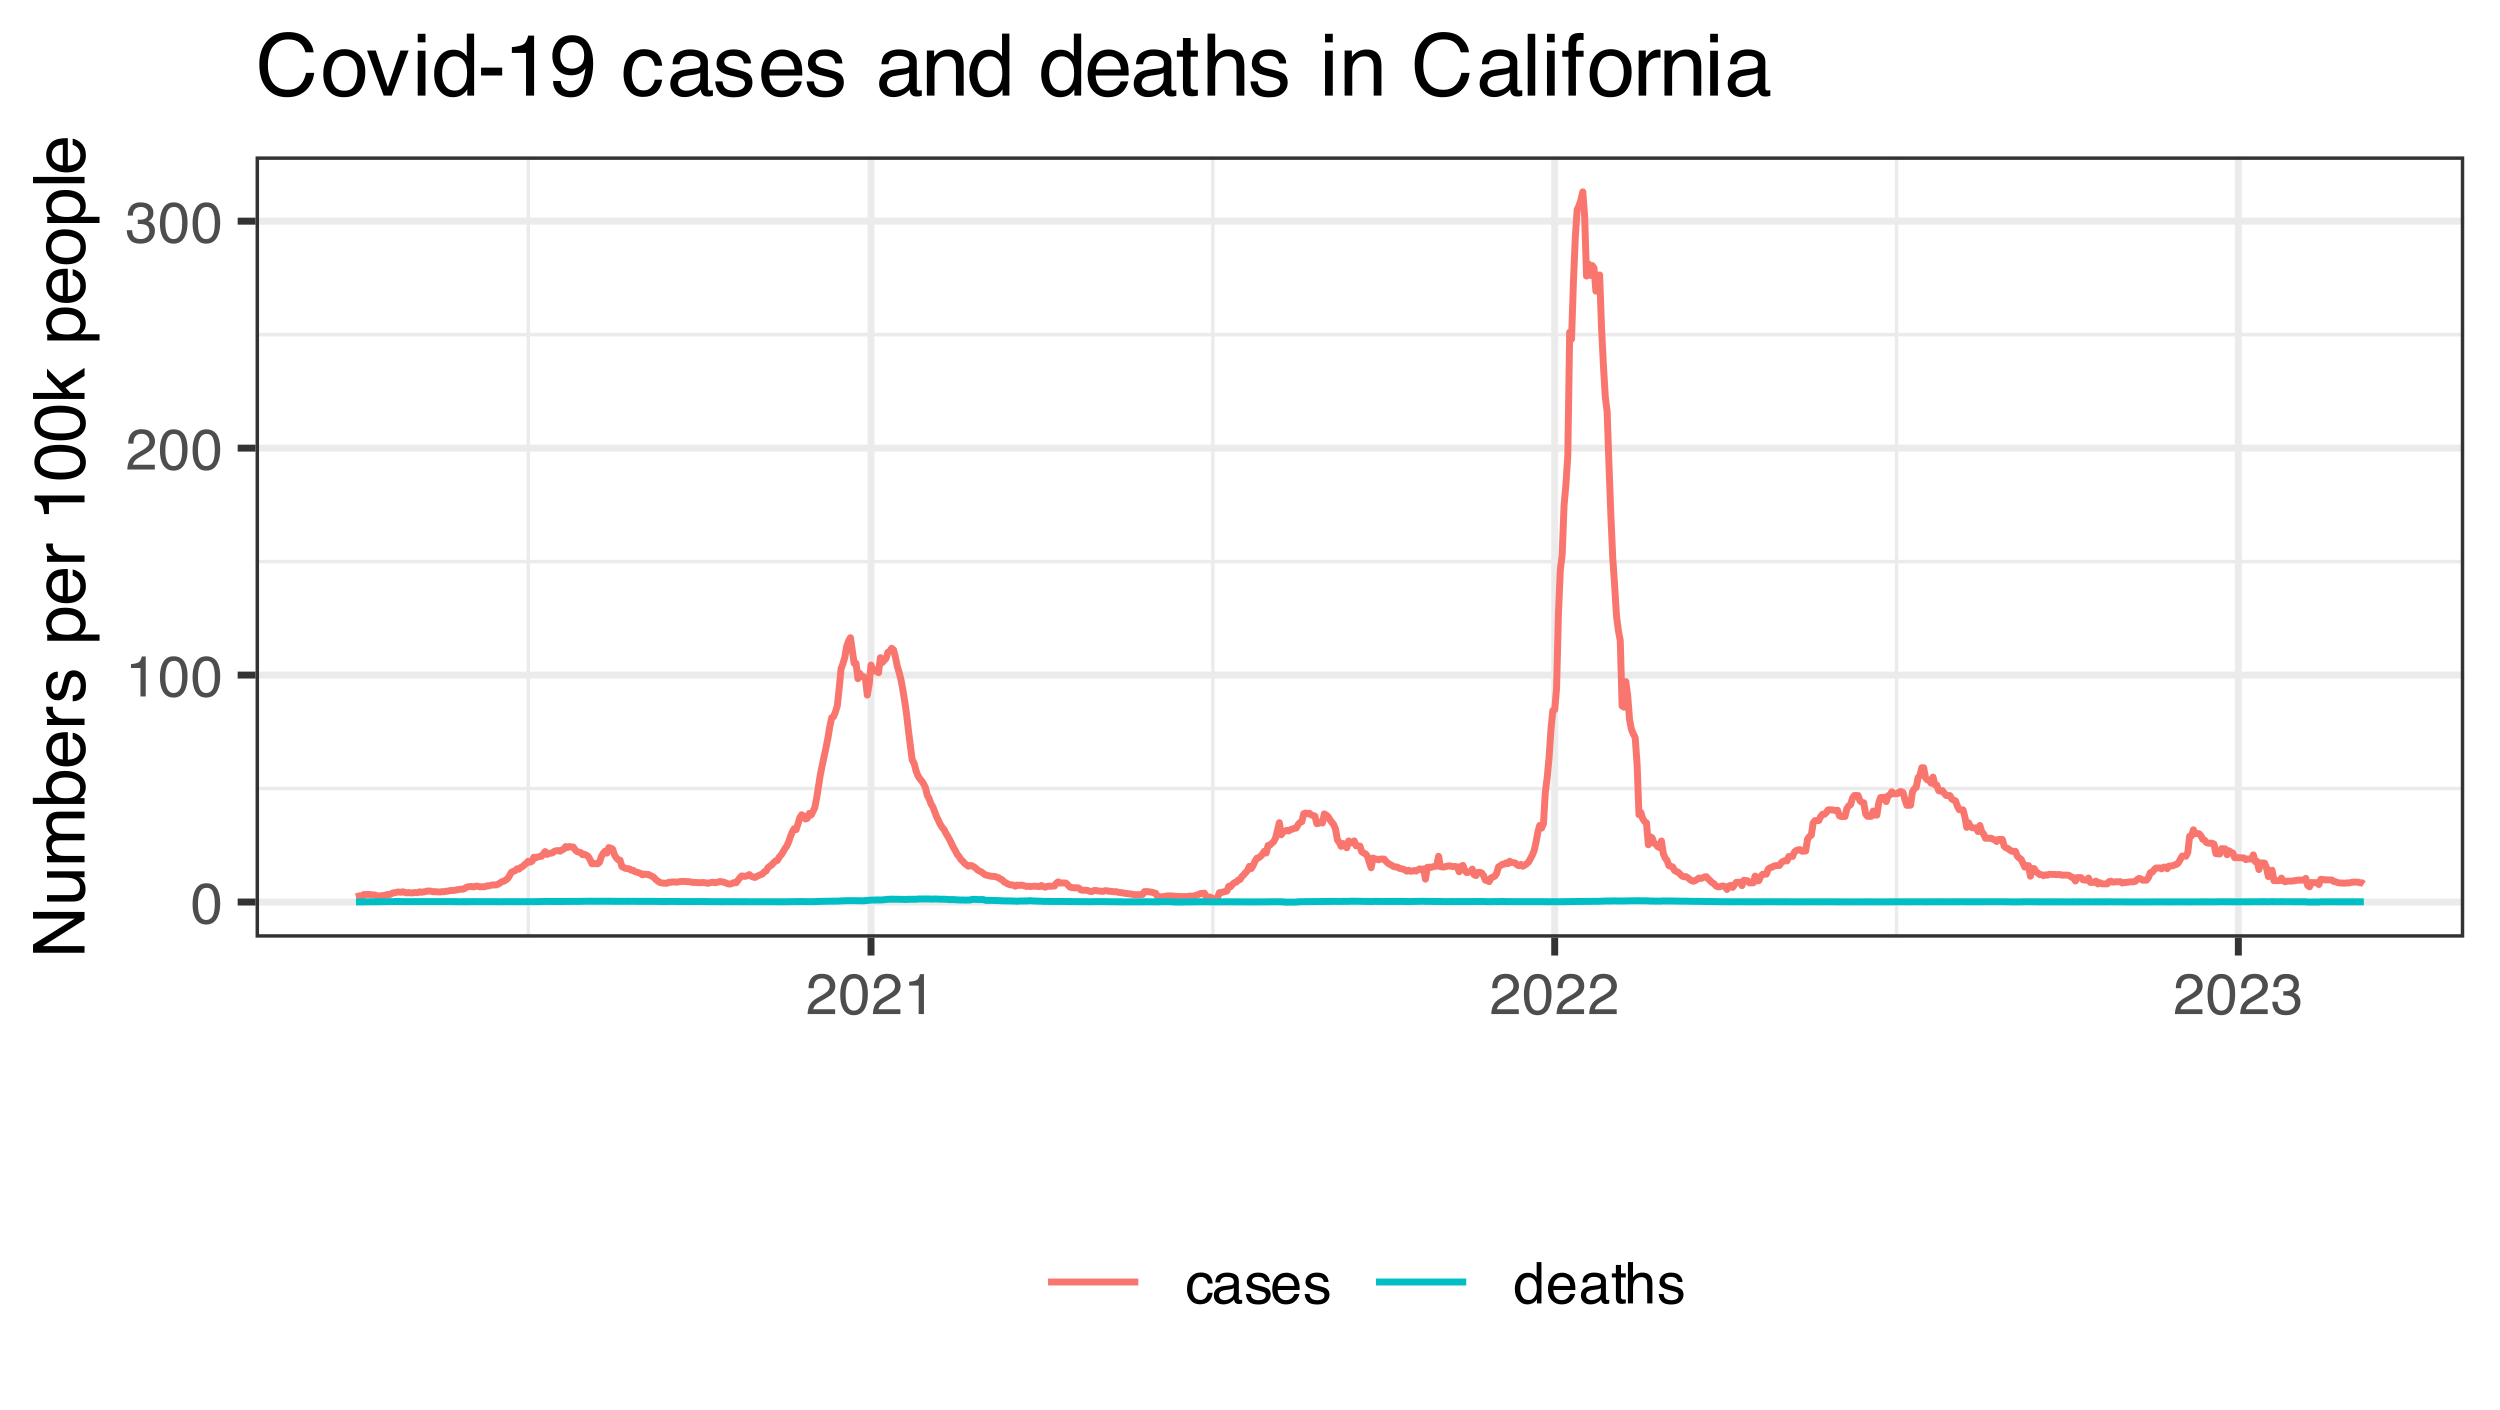 <?xml version="1.0" encoding="UTF-8"?>
<svg xmlns="http://www.w3.org/2000/svg" xmlns:xlink="http://www.w3.org/1999/xlink" width="383" height="216" viewBox="0 0 383 216">
<defs>
<g>
<g id="glyph-0-0">
<path d="M 0.281 0 L 0.281 -6.312 L 5.297 -6.312 L 5.297 0 Z M 4.5 -0.797 L 4.5 -5.516 L 1.078 -5.516 L 1.078 -0.797 Z M 4.5 -0.797 "/>
</g>
<g id="glyph-0-1">
<path d="M 2.375 -6.156 C 3.176 -6.156 3.754 -5.828 4.109 -5.172 C 4.379 -4.66 4.516 -3.961 4.516 -3.078 C 4.516 -2.242 4.391 -1.555 4.141 -1.016 C 3.785 -0.223 3.195 0.172 2.375 0.172 C 1.633 0.172 1.082 -0.148 0.719 -0.797 C 0.426 -1.328 0.281 -2.047 0.281 -2.953 C 0.281 -3.648 0.367 -4.25 0.547 -4.75 C 0.879 -5.688 1.488 -6.156 2.375 -6.156 Z M 2.375 -0.531 C 2.77 -0.531 3.086 -0.707 3.328 -1.062 C 3.566 -1.426 3.688 -2.086 3.688 -3.047 C 3.688 -3.754 3.598 -4.332 3.422 -4.781 C 3.254 -5.227 2.922 -5.453 2.422 -5.453 C 1.973 -5.453 1.641 -5.238 1.422 -4.812 C 1.211 -4.383 1.109 -3.754 1.109 -2.922 C 1.109 -2.297 1.176 -1.789 1.312 -1.406 C 1.52 -0.82 1.875 -0.531 2.375 -0.531 Z M 2.375 -0.531 "/>
</g>
<g id="glyph-0-2">
<path d="M 0.844 -4.359 L 0.844 -4.953 C 1.395 -5.004 1.781 -5.094 2 -5.219 C 2.227 -5.344 2.395 -5.645 2.5 -6.125 L 3.109 -6.125 L 3.109 0 L 2.297 0 L 2.297 -4.359 Z M 0.844 -4.359 "/>
</g>
<g id="glyph-0-3">
<path d="M 0.281 0 C 0.301 -0.531 0.406 -0.988 0.594 -1.375 C 0.789 -1.77 1.164 -2.129 1.719 -2.453 L 2.547 -2.922 C 2.91 -3.141 3.164 -3.328 3.312 -3.484 C 3.551 -3.711 3.672 -3.984 3.672 -4.297 C 3.672 -4.648 3.562 -4.93 3.344 -5.141 C 3.133 -5.359 2.848 -5.469 2.484 -5.469 C 1.961 -5.469 1.598 -5.266 1.391 -4.859 C 1.285 -4.648 1.227 -4.352 1.219 -3.969 L 0.422 -3.969 C 0.43 -4.5 0.531 -4.938 0.719 -5.281 C 1.051 -5.875 1.645 -6.172 2.5 -6.172 C 3.195 -6.172 3.707 -5.977 4.031 -5.594 C 4.363 -5.219 4.531 -4.797 4.531 -4.328 C 4.531 -3.836 4.352 -3.414 4 -3.062 C 3.801 -2.863 3.441 -2.617 2.922 -2.328 L 2.344 -2 C 2.062 -1.844 1.836 -1.695 1.672 -1.562 C 1.391 -1.312 1.211 -1.035 1.141 -0.734 L 4.5 -0.734 L 4.5 0 Z M 0.281 0 "/>
</g>
<g id="glyph-0-4">
<path d="M 2.281 0.172 C 1.551 0.172 1.02 -0.023 0.688 -0.422 C 0.363 -0.828 0.203 -1.316 0.203 -1.891 L 1.016 -1.891 C 1.047 -1.492 1.117 -1.203 1.234 -1.016 C 1.441 -0.691 1.805 -0.531 2.328 -0.531 C 2.734 -0.531 3.055 -0.641 3.297 -0.859 C 3.547 -1.078 3.672 -1.359 3.672 -1.703 C 3.672 -2.129 3.539 -2.426 3.281 -2.594 C 3.031 -2.758 2.672 -2.844 2.203 -2.844 C 2.148 -2.844 2.098 -2.844 2.047 -2.844 C 1.992 -2.844 1.941 -2.844 1.891 -2.844 L 1.891 -3.516 C 1.973 -3.516 2.039 -3.508 2.094 -3.5 C 2.145 -3.5 2.203 -3.5 2.266 -3.5 C 2.555 -3.5 2.797 -3.547 2.984 -3.641 C 3.305 -3.797 3.469 -4.082 3.469 -4.5 C 3.469 -4.801 3.359 -5.035 3.141 -5.203 C 2.922 -5.367 2.672 -5.453 2.391 -5.453 C 1.867 -5.453 1.508 -5.281 1.312 -4.938 C 1.207 -4.75 1.145 -4.477 1.125 -4.125 L 0.359 -4.125 C 0.359 -4.582 0.453 -4.973 0.641 -5.297 C 0.953 -5.867 1.504 -6.156 2.297 -6.156 C 2.93 -6.156 3.422 -6.016 3.766 -5.734 C 4.109 -5.461 4.281 -5.062 4.281 -4.531 C 4.281 -4.145 4.176 -3.836 3.969 -3.609 C 3.844 -3.461 3.68 -3.348 3.484 -3.266 C 3.805 -3.172 4.055 -3 4.234 -2.75 C 4.422 -2.5 4.516 -2.191 4.516 -1.828 C 4.516 -1.234 4.316 -0.75 3.922 -0.375 C 3.535 -0.008 2.988 0.172 2.281 0.172 Z M 2.281 0.172 "/>
</g>
<g id="glyph-0-5">
<path d="M 2.344 -4.734 C 2.863 -4.734 3.285 -4.609 3.609 -4.359 C 3.93 -4.109 4.125 -3.672 4.188 -3.047 L 3.438 -3.047 C 3.395 -3.336 3.289 -3.578 3.125 -3.766 C 2.957 -3.953 2.695 -4.047 2.344 -4.047 C 1.852 -4.047 1.5 -3.801 1.281 -3.312 C 1.145 -3.008 1.078 -2.629 1.078 -2.172 C 1.078 -1.703 1.172 -1.312 1.359 -1 C 1.555 -0.688 1.867 -0.531 2.297 -0.531 C 2.609 -0.531 2.859 -0.625 3.047 -0.812 C 3.234 -1.008 3.363 -1.281 3.438 -1.625 L 4.188 -1.625 C 4.102 -1.02 3.891 -0.57 3.547 -0.281 C 3.203 0 2.766 0.141 2.234 0.141 C 1.629 0.141 1.145 -0.078 0.781 -0.516 C 0.426 -0.961 0.25 -1.516 0.25 -2.172 C 0.25 -2.984 0.445 -3.613 0.844 -4.062 C 1.238 -4.508 1.738 -4.734 2.344 -4.734 Z M 2.219 -4.719 Z M 2.219 -4.719 "/>
</g>
<g id="glyph-0-6">
<path d="M 1.156 -1.219 C 1.156 -1 1.238 -0.82 1.406 -0.688 C 1.57 -0.562 1.766 -0.5 1.984 -0.5 C 2.254 -0.5 2.52 -0.562 2.781 -0.688 C 3.207 -0.895 3.422 -1.238 3.422 -1.719 L 3.422 -2.344 C 3.328 -2.281 3.203 -2.227 3.047 -2.188 C 2.898 -2.145 2.754 -2.117 2.609 -2.109 L 2.141 -2.047 C 1.867 -2.004 1.66 -1.945 1.516 -1.875 C 1.273 -1.738 1.156 -1.52 1.156 -1.219 Z M 3.031 -2.781 C 3.207 -2.812 3.328 -2.891 3.391 -3.016 C 3.422 -3.078 3.438 -3.176 3.438 -3.312 C 3.438 -3.57 3.344 -3.758 3.156 -3.875 C 2.969 -4 2.703 -4.062 2.359 -4.062 C 1.953 -4.062 1.664 -3.953 1.5 -3.734 C 1.406 -3.609 1.344 -3.43 1.312 -3.203 L 0.594 -3.203 C 0.602 -3.766 0.785 -4.156 1.141 -4.375 C 1.492 -4.602 1.906 -4.719 2.375 -4.719 C 2.914 -4.719 3.352 -4.613 3.688 -4.406 C 4.02 -4.195 4.188 -3.875 4.188 -3.438 L 4.188 -0.797 C 4.188 -0.711 4.203 -0.645 4.234 -0.594 C 4.273 -0.551 4.348 -0.531 4.453 -0.531 C 4.484 -0.531 4.52 -0.531 4.562 -0.531 C 4.602 -0.531 4.648 -0.535 4.703 -0.547 L 4.703 0.016 C 4.578 0.055 4.484 0.078 4.422 0.078 C 4.359 0.086 4.273 0.094 4.172 0.094 C 3.898 0.094 3.707 0 3.594 -0.188 C 3.531 -0.281 3.484 -0.422 3.453 -0.609 C 3.297 -0.398 3.07 -0.219 2.781 -0.062 C 2.488 0.082 2.16 0.156 1.797 0.156 C 1.367 0.156 1.02 0.023 0.75 -0.234 C 0.488 -0.492 0.359 -0.816 0.359 -1.203 C 0.359 -1.629 0.488 -1.957 0.75 -2.188 C 1.02 -2.426 1.367 -2.578 1.797 -2.641 Z M 2.391 -4.719 Z M 2.391 -4.719 "/>
</g>
<g id="glyph-0-7">
<path d="M 1.031 -1.438 C 1.051 -1.188 1.113 -0.988 1.219 -0.844 C 1.414 -0.602 1.754 -0.484 2.234 -0.484 C 2.516 -0.484 2.766 -0.539 2.984 -0.656 C 3.203 -0.781 3.312 -0.973 3.312 -1.234 C 3.312 -1.43 3.223 -1.582 3.047 -1.688 C 2.941 -1.75 2.723 -1.82 2.391 -1.906 L 1.781 -2.062 C 1.383 -2.164 1.094 -2.273 0.906 -2.391 C 0.57 -2.598 0.406 -2.891 0.406 -3.266 C 0.406 -3.691 0.562 -4.039 0.875 -4.312 C 1.195 -4.582 1.617 -4.719 2.141 -4.719 C 2.836 -4.719 3.336 -4.516 3.641 -4.109 C 3.836 -3.848 3.93 -3.57 3.922 -3.281 L 3.203 -3.281 C 3.18 -3.457 3.117 -3.613 3.016 -3.75 C 2.836 -3.957 2.531 -4.062 2.094 -4.062 C 1.801 -4.062 1.578 -4.004 1.422 -3.891 C 1.273 -3.773 1.203 -3.629 1.203 -3.453 C 1.203 -3.254 1.301 -3.094 1.5 -2.969 C 1.613 -2.895 1.781 -2.832 2 -2.781 L 2.516 -2.656 C 3.066 -2.52 3.438 -2.391 3.625 -2.266 C 3.926 -2.066 4.078 -1.754 4.078 -1.328 C 4.078 -0.922 3.922 -0.566 3.609 -0.266 C 3.305 0.023 2.832 0.172 2.188 0.172 C 1.508 0.172 1.023 0.02 0.734 -0.281 C 0.453 -0.594 0.301 -0.977 0.281 -1.438 Z M 2.172 -4.719 Z M 2.172 -4.719 "/>
</g>
<g id="glyph-0-8">
<path d="M 2.484 -4.703 C 2.805 -4.703 3.117 -4.625 3.422 -4.469 C 3.734 -4.32 3.969 -4.125 4.125 -3.875 C 4.281 -3.645 4.383 -3.375 4.438 -3.062 C 4.488 -2.852 4.516 -2.516 4.516 -2.047 L 1.141 -2.047 C 1.148 -1.586 1.258 -1.211 1.469 -0.922 C 1.676 -0.641 1.992 -0.5 2.422 -0.5 C 2.828 -0.5 3.148 -0.633 3.391 -0.906 C 3.523 -1.062 3.625 -1.238 3.688 -1.438 L 4.453 -1.438 C 4.43 -1.27 4.363 -1.082 4.25 -0.875 C 4.133 -0.664 4.004 -0.5 3.859 -0.375 C 3.629 -0.145 3.344 0.008 3 0.094 C 2.812 0.133 2.598 0.156 2.359 0.156 C 1.785 0.156 1.301 -0.051 0.906 -0.469 C 0.508 -0.883 0.312 -1.469 0.312 -2.219 C 0.312 -2.945 0.508 -3.539 0.906 -4 C 1.312 -4.469 1.836 -4.703 2.484 -4.703 Z M 3.719 -2.672 C 3.688 -3.004 3.613 -3.27 3.5 -3.469 C 3.281 -3.844 2.926 -4.031 2.438 -4.031 C 2.082 -4.031 1.785 -3.898 1.547 -3.641 C 1.305 -3.391 1.176 -3.066 1.156 -2.672 Z M 2.406 -4.719 Z M 2.406 -4.719 "/>
</g>
<g id="glyph-0-9">
<path d="M 1.062 -2.25 C 1.062 -1.75 1.164 -1.332 1.375 -1 C 1.582 -0.676 1.914 -0.516 2.375 -0.516 C 2.727 -0.516 3.02 -0.664 3.25 -0.969 C 3.488 -1.281 3.609 -1.723 3.609 -2.297 C 3.609 -2.879 3.488 -3.305 3.25 -3.578 C 3.008 -3.859 2.711 -4 2.359 -4 C 1.973 -4 1.66 -3.848 1.422 -3.547 C 1.18 -3.254 1.062 -2.82 1.062 -2.25 Z M 2.219 -4.688 C 2.57 -4.688 2.867 -4.609 3.109 -4.453 C 3.242 -4.367 3.398 -4.219 3.578 -4 L 3.578 -6.328 L 4.312 -6.328 L 4.312 0 L 3.625 0 L 3.625 -0.641 C 3.438 -0.359 3.219 -0.156 2.969 -0.031 C 2.727 0.094 2.453 0.156 2.141 0.156 C 1.617 0.156 1.172 -0.055 0.797 -0.484 C 0.422 -0.91 0.234 -1.484 0.234 -2.203 C 0.234 -2.867 0.406 -3.445 0.75 -3.938 C 1.094 -4.438 1.582 -4.688 2.219 -4.688 Z M 2.219 -4.688 "/>
</g>
<g id="glyph-0-10">
<path d="M 0.719 -5.891 L 1.5 -5.891 L 1.5 -4.594 L 2.234 -4.594 L 2.234 -3.969 L 1.5 -3.969 L 1.5 -0.969 C 1.5 -0.801 1.555 -0.691 1.672 -0.641 C 1.723 -0.609 1.82 -0.594 1.969 -0.594 C 2 -0.594 2.035 -0.594 2.078 -0.594 C 2.129 -0.594 2.18 -0.598 2.234 -0.609 L 2.234 0 C 2.148 0.02 2.055 0.035 1.953 0.047 C 1.859 0.066 1.758 0.078 1.656 0.078 C 1.289 0.078 1.039 -0.016 0.906 -0.203 C 0.781 -0.391 0.719 -0.629 0.719 -0.922 L 0.719 -3.969 L 0.094 -3.969 L 0.094 -4.594 L 0.719 -4.594 Z M 0.719 -5.891 "/>
</g>
<g id="glyph-0-11">
<path d="M 0.562 -6.328 L 1.344 -6.328 L 1.344 -3.984 C 1.52 -4.211 1.68 -4.375 1.828 -4.469 C 2.078 -4.633 2.391 -4.719 2.766 -4.719 C 3.43 -4.719 3.883 -4.484 4.125 -4.016 C 4.25 -3.754 4.312 -3.398 4.312 -2.953 L 4.312 0 L 3.516 0 L 3.516 -2.906 C 3.516 -3.238 3.473 -3.484 3.391 -3.641 C 3.254 -3.891 2.992 -4.016 2.609 -4.016 C 2.285 -4.016 1.992 -3.906 1.734 -3.688 C 1.473 -3.469 1.344 -3.051 1.344 -2.438 L 1.344 0 L 0.562 0 Z M 0.562 -6.328 "/>
</g>
<g id="glyph-1-0">
<path d="M 0 -0.359 L -7.891 -0.359 L -7.891 -6.625 L 0 -6.625 Z M -0.984 -5.625 L -6.906 -5.625 L -6.906 -1.344 L -0.984 -1.344 Z M -0.984 -5.625 "/>
</g>
<g id="glyph-1-1">
<path d="M -7.891 -0.844 L -7.891 -2.094 L -1.5 -6.078 L -7.891 -6.078 L -7.891 -7.094 L 0 -7.094 L 0 -5.906 L -6.391 -1.859 L 0 -1.859 L 0 -0.844 Z M -7.891 -3.906 Z M -7.891 -3.906 "/>
</g>
<g id="glyph-1-2">
<path d="M -5.75 -1.672 L -1.938 -1.672 C -1.645 -1.672 -1.406 -1.719 -1.219 -1.812 C -0.875 -1.988 -0.703 -2.312 -0.703 -2.781 C -0.703 -3.445 -1 -3.906 -1.594 -4.156 C -1.914 -4.281 -2.359 -4.344 -2.922 -4.344 L -5.75 -4.344 L -5.75 -5.312 L 0 -5.312 L 0 -4.406 L -0.844 -4.422 C -0.625 -4.297 -0.441 -4.141 -0.297 -3.953 C 0.004 -3.578 0.156 -3.129 0.156 -2.609 C 0.156 -1.785 -0.117 -1.223 -0.672 -0.922 C -0.961 -0.766 -1.352 -0.688 -1.844 -0.688 L -5.75 -0.688 Z M -5.891 -3 Z M -5.891 -3 "/>
</g>
<g id="glyph-1-3">
<path d="M -5.75 -0.703 L -5.75 -1.672 L -4.938 -1.672 C -5.219 -1.898 -5.422 -2.102 -5.547 -2.281 C -5.766 -2.602 -5.875 -2.969 -5.875 -3.375 C -5.875 -3.832 -5.766 -4.203 -5.547 -4.484 C -5.41 -4.641 -5.219 -4.781 -4.969 -4.906 C -5.281 -5.125 -5.508 -5.379 -5.656 -5.672 C -5.801 -5.961 -5.875 -6.285 -5.875 -6.641 C -5.875 -7.41 -5.598 -7.938 -5.047 -8.219 C -4.742 -8.375 -4.336 -8.453 -3.828 -8.453 L 0 -8.453 L 0 -7.438 L -4 -7.438 C -4.383 -7.438 -4.645 -7.344 -4.781 -7.156 C -4.926 -6.969 -5 -6.734 -5 -6.453 C -5 -6.078 -4.867 -5.75 -4.609 -5.469 C -4.359 -5.195 -3.938 -5.062 -3.344 -5.062 L 0 -5.062 L 0 -4.078 L -3.75 -4.078 C -4.145 -4.078 -4.43 -4.031 -4.609 -3.938 C -4.879 -3.789 -5.016 -3.52 -5.016 -3.125 C -5.016 -2.758 -4.867 -2.426 -4.578 -2.125 C -4.297 -1.82 -3.785 -1.672 -3.047 -1.672 L 0 -1.672 L 0 -0.703 Z M -5.75 -0.703 "/>
</g>
<g id="glyph-1-4">
<path d="M -7.922 -0.641 L -7.922 -1.578 L -5.047 -1.578 C -5.328 -1.785 -5.539 -2.035 -5.688 -2.328 C -5.832 -2.617 -5.906 -2.938 -5.906 -3.281 C -5.906 -4 -5.656 -4.582 -5.156 -5.031 C -4.664 -5.477 -3.941 -5.703 -2.984 -5.703 C -2.078 -5.703 -1.32 -5.477 -0.719 -5.031 C -0.113 -4.594 0.188 -3.984 0.188 -3.203 C 0.188 -2.766 0.078 -2.395 -0.141 -2.094 C -0.266 -1.914 -0.461 -1.727 -0.734 -1.531 L 0 -1.531 L 0 -0.641 Z M -0.672 -3.141 C -0.672 -3.672 -0.879 -4.062 -1.297 -4.312 C -1.711 -4.57 -2.258 -4.703 -2.938 -4.703 C -3.539 -4.703 -4.039 -4.57 -4.438 -4.312 C -4.832 -4.062 -5.031 -3.68 -5.031 -3.172 C -5.031 -2.734 -4.867 -2.348 -4.547 -2.016 C -4.223 -1.68 -3.688 -1.516 -2.938 -1.516 C -2.395 -1.516 -1.957 -1.582 -1.625 -1.719 C -0.988 -1.977 -0.672 -2.453 -0.672 -3.141 Z M -0.672 -3.141 "/>
</g>
<g id="glyph-1-5">
<path d="M -5.875 -3.109 C -5.875 -3.516 -5.781 -3.906 -5.594 -4.281 C -5.406 -4.664 -5.156 -4.961 -4.844 -5.172 C -4.562 -5.359 -4.223 -5.484 -3.828 -5.547 C -3.566 -5.609 -3.145 -5.641 -2.562 -5.641 L -2.562 -1.422 C -1.977 -1.441 -1.508 -1.578 -1.156 -1.828 C -0.812 -2.086 -0.641 -2.488 -0.641 -3.031 C -0.641 -3.539 -0.805 -3.945 -1.141 -4.25 C -1.328 -4.414 -1.551 -4.535 -1.812 -4.609 L -1.812 -5.562 C -1.594 -5.531 -1.352 -5.441 -1.094 -5.297 C -0.832 -5.16 -0.625 -5.004 -0.469 -4.828 C -0.176 -4.535 0.02 -4.176 0.125 -3.75 C 0.176 -3.508 0.203 -3.242 0.203 -2.953 C 0.203 -2.234 -0.055 -1.625 -0.578 -1.125 C -1.098 -0.633 -1.828 -0.391 -2.766 -0.391 C -3.691 -0.391 -4.441 -0.641 -5.016 -1.141 C -5.586 -1.641 -5.875 -2.297 -5.875 -3.109 Z M -3.328 -4.641 C -3.754 -4.609 -4.094 -4.52 -4.344 -4.375 C -4.801 -4.102 -5.031 -3.66 -5.031 -3.047 C -5.031 -2.598 -4.867 -2.223 -4.547 -1.922 C -4.234 -1.629 -3.828 -1.473 -3.328 -1.453 Z M -5.891 -3.016 Z M -5.891 -3.016 "/>
</g>
<g id="glyph-1-6">
<path d="M -5.75 -0.734 L -5.75 -1.656 L -4.766 -1.656 C -4.953 -1.727 -5.18 -1.91 -5.453 -2.203 C -5.734 -2.492 -5.875 -2.832 -5.875 -3.219 C -5.875 -3.238 -5.875 -3.27 -5.875 -3.312 C -5.875 -3.352 -5.867 -3.426 -5.859 -3.531 L -4.828 -3.531 C -4.836 -3.477 -4.844 -3.426 -4.844 -3.375 C -4.852 -3.32 -4.859 -3.27 -4.859 -3.219 C -4.859 -2.727 -4.703 -2.352 -4.391 -2.094 C -4.078 -1.832 -3.719 -1.703 -3.312 -1.703 L 0 -1.703 L 0 -0.734 Z M -5.75 -0.734 "/>
</g>
<g id="glyph-1-7">
<path d="M -1.812 -1.281 C -1.488 -1.312 -1.238 -1.395 -1.062 -1.531 C -0.75 -1.77 -0.594 -2.191 -0.594 -2.797 C -0.594 -3.148 -0.672 -3.461 -0.828 -3.734 C -0.984 -4.004 -1.223 -4.141 -1.547 -4.141 C -1.797 -4.141 -1.984 -4.031 -2.109 -3.812 C -2.191 -3.676 -2.285 -3.398 -2.391 -2.984 L -2.578 -2.219 C -2.703 -1.727 -2.836 -1.367 -2.984 -1.141 C -3.254 -0.723 -3.617 -0.516 -4.078 -0.516 C -4.617 -0.516 -5.055 -0.707 -5.391 -1.094 C -5.734 -1.488 -5.906 -2.02 -5.906 -2.688 C -5.906 -3.551 -5.648 -4.176 -5.141 -4.562 C -4.816 -4.801 -4.469 -4.914 -4.094 -4.906 L -4.094 -4 C -4.312 -3.977 -4.508 -3.898 -4.688 -3.766 C -4.945 -3.547 -5.078 -3.16 -5.078 -2.609 C -5.078 -2.242 -5.004 -1.969 -4.859 -1.781 C -4.723 -1.594 -4.539 -1.5 -4.312 -1.5 C -4.062 -1.5 -3.863 -1.625 -3.719 -1.875 C -3.625 -2.008 -3.539 -2.219 -3.469 -2.5 L -3.312 -3.141 C -3.145 -3.836 -2.984 -4.301 -2.828 -4.531 C -2.578 -4.914 -2.191 -5.109 -1.672 -5.109 C -1.148 -5.109 -0.703 -4.91 -0.328 -4.516 C 0.035 -4.129 0.219 -3.539 0.219 -2.75 C 0.219 -1.895 0.023 -1.285 -0.359 -0.922 C -0.754 -0.566 -1.238 -0.379 -1.812 -0.359 Z M -5.891 -2.719 Z M -5.891 -2.719 "/>
</g>
<g id="glyph-1-8">
</g>
<g id="glyph-1-9">
<path d="M -0.656 -3.141 C -0.656 -3.586 -0.844 -3.957 -1.219 -4.25 C -1.594 -4.551 -2.156 -4.703 -2.906 -4.703 C -3.363 -4.703 -3.758 -4.641 -4.094 -4.516 C -4.727 -4.266 -5.047 -3.805 -5.047 -3.141 C -5.047 -2.461 -4.711 -2.004 -4.047 -1.766 C -3.68 -1.629 -3.223 -1.562 -2.672 -1.562 C -2.234 -1.562 -1.859 -1.629 -1.547 -1.766 C -0.953 -2.016 -0.656 -2.473 -0.656 -3.141 Z M -5.719 -0.641 L -5.719 -1.578 L -4.969 -1.578 C -5.227 -1.766 -5.426 -1.973 -5.562 -2.203 C -5.781 -2.535 -5.891 -2.922 -5.891 -3.359 C -5.891 -4.004 -5.641 -4.555 -5.141 -5.016 C -4.641 -5.473 -3.926 -5.703 -3 -5.703 C -1.75 -5.703 -0.852 -5.375 -0.312 -4.719 C 0.02 -4.301 0.188 -3.816 0.188 -3.266 C 0.188 -2.828 0.094 -2.461 -0.094 -2.172 C -0.195 -2.004 -0.379 -1.812 -0.641 -1.594 L 2.297 -1.594 L 2.297 -0.641 Z M -5.719 -0.641 "/>
</g>
<g id="glyph-1-10">
<path d="M -5.453 -1.047 L -6.188 -1.047 C -6.258 -1.742 -6.375 -2.227 -6.531 -2.5 C -6.688 -2.781 -7.062 -2.988 -7.656 -3.125 L -7.656 -3.891 L 0 -3.891 L 0 -2.859 L -5.453 -2.859 Z M -5.453 -1.047 "/>
</g>
<g id="glyph-1-11">
<path d="M -7.688 -2.969 C -7.688 -3.969 -7.281 -4.691 -6.469 -5.141 C -5.832 -5.484 -4.961 -5.656 -3.859 -5.656 C -2.805 -5.656 -1.941 -5.5 -1.266 -5.188 C -0.285 -4.727 0.203 -3.988 0.203 -2.969 C 0.203 -2.039 -0.195 -1.352 -1 -0.906 C -1.664 -0.531 -2.562 -0.344 -3.688 -0.344 C -4.562 -0.344 -5.312 -0.457 -5.938 -0.688 C -7.102 -1.102 -7.688 -1.863 -7.688 -2.969 Z M -0.672 -2.969 C -0.672 -3.469 -0.891 -3.863 -1.328 -4.156 C -1.773 -4.457 -2.602 -4.609 -3.812 -4.609 C -4.688 -4.609 -5.406 -4.5 -5.969 -4.281 C -6.539 -4.07 -6.828 -3.656 -6.828 -3.031 C -6.828 -2.469 -6.555 -2.051 -6.016 -1.781 C -5.484 -1.52 -4.695 -1.391 -3.656 -1.391 C -2.863 -1.391 -2.234 -1.473 -1.766 -1.641 C -1.035 -1.898 -0.672 -2.344 -0.672 -2.969 Z M -0.672 -2.969 "/>
</g>
<g id="glyph-1-12">
<path d="M -7.891 -0.688 L -7.891 -1.609 L -3.312 -1.609 L -5.75 -4.094 L -5.75 -5.328 L -3.594 -3.125 L 0 -5.453 L 0 -4.219 L -2.906 -2.422 L -2.156 -1.609 L 0 -1.609 L 0 -0.688 Z M -7.891 -0.688 "/>
</g>
<g id="glyph-1-13">
<path d="M -0.625 -2.984 C -0.625 -3.629 -0.863 -4.07 -1.344 -4.312 C -1.832 -4.551 -2.375 -4.672 -2.969 -4.672 C -3.508 -4.672 -3.945 -4.582 -4.281 -4.406 C -4.812 -4.133 -5.078 -3.664 -5.078 -3 C -5.078 -2.406 -4.848 -1.973 -4.391 -1.703 C -3.941 -1.441 -3.398 -1.312 -2.766 -1.312 C -2.148 -1.312 -1.641 -1.441 -1.234 -1.703 C -0.828 -1.973 -0.625 -2.398 -0.625 -2.984 Z M -5.922 -3.031 C -5.922 -3.77 -5.672 -4.395 -5.172 -4.906 C -4.68 -5.414 -3.957 -5.672 -3 -5.672 C -2.07 -5.672 -1.305 -5.445 -0.703 -5 C -0.098 -4.551 0.203 -3.852 0.203 -2.906 C 0.203 -2.113 -0.062 -1.484 -0.594 -1.016 C -1.125 -0.547 -1.844 -0.312 -2.75 -0.312 C -3.719 -0.312 -4.488 -0.555 -5.062 -1.047 C -5.633 -1.535 -5.922 -2.195 -5.922 -3.031 Z M -5.891 -3 Z M -5.891 -3 "/>
</g>
<g id="glyph-1-14">
<path d="M -7.891 -0.734 L -7.891 -1.703 L 0 -1.703 L 0 -0.734 Z M -7.891 -0.734 "/>
</g>
<g id="glyph-2-0">
<path d="M 0.422 0 L 0.422 -9.469 L 7.938 -9.469 L 7.938 0 Z M 6.75 -1.188 L 6.75 -8.281 L 1.609 -8.281 L 1.609 -1.188 Z M 6.75 -1.188 "/>
</g>
<g id="glyph-2-1">
<path d="M 5 -9.734 C 6.195 -9.734 7.125 -9.414 7.781 -8.781 C 8.445 -8.145 8.816 -7.426 8.891 -6.625 L 7.641 -6.625 C 7.492 -7.238 7.207 -7.723 6.781 -8.078 C 6.363 -8.43 5.773 -8.609 5.016 -8.609 C 4.078 -8.609 3.32 -8.281 2.75 -7.625 C 2.176 -6.969 1.891 -5.961 1.891 -4.609 C 1.891 -3.504 2.145 -2.609 2.656 -1.922 C 3.176 -1.234 3.953 -0.891 4.984 -0.891 C 5.93 -0.891 6.648 -1.25 7.141 -1.969 C 7.398 -2.352 7.598 -2.859 7.734 -3.484 L 8.984 -3.484 C 8.867 -2.484 8.5 -1.645 7.875 -0.969 C 7.125 -0.156 6.109 0.25 4.828 0.25 C 3.723 0.25 2.801 -0.082 2.062 -0.75 C 1.07 -1.633 0.578 -2.992 0.578 -4.828 C 0.578 -6.234 0.945 -7.379 1.688 -8.266 C 2.488 -9.242 3.594 -9.734 5 -9.734 Z M 4.734 -9.734 Z M 4.734 -9.734 "/>
</g>
<g id="glyph-2-2">
<path d="M 3.594 -0.75 C 4.363 -0.75 4.891 -1.039 5.172 -1.625 C 5.461 -2.207 5.609 -2.852 5.609 -3.562 C 5.609 -4.207 5.504 -4.734 5.297 -5.141 C 4.961 -5.773 4.398 -6.094 3.609 -6.094 C 2.898 -6.094 2.383 -5.82 2.062 -5.281 C 1.738 -4.738 1.578 -4.082 1.578 -3.312 C 1.578 -2.582 1.738 -1.973 2.062 -1.484 C 2.383 -0.992 2.895 -0.75 3.594 -0.75 Z M 3.641 -7.109 C 4.523 -7.109 5.273 -6.812 5.891 -6.219 C 6.504 -5.625 6.812 -4.75 6.812 -3.594 C 6.812 -2.477 6.539 -1.555 6 -0.828 C 5.457 -0.109 4.617 0.25 3.484 0.25 C 2.535 0.25 1.781 -0.066 1.219 -0.703 C 0.656 -1.348 0.375 -2.211 0.375 -3.297 C 0.375 -4.461 0.664 -5.391 1.25 -6.078 C 1.844 -6.766 2.641 -7.109 3.641 -7.109 Z M 3.594 -7.078 Z M 3.594 -7.078 "/>
</g>
<g id="glyph-2-3">
<path d="M 1.422 -6.906 L 3.266 -1.281 L 5.188 -6.906 L 6.453 -6.906 L 3.859 0 L 2.625 0 L 0.078 -6.906 Z M 1.422 -6.906 "/>
</g>
<g id="glyph-2-4">
<path d="M 0.844 -6.875 L 2.031 -6.875 L 2.031 0 L 0.844 0 Z M 0.844 -9.469 L 2.031 -9.469 L 2.031 -8.156 L 0.844 -8.156 Z M 0.844 -9.469 "/>
</g>
<g id="glyph-2-5">
<path d="M 1.578 -3.375 C 1.578 -2.633 1.734 -2.016 2.047 -1.516 C 2.367 -1.016 2.875 -0.766 3.562 -0.766 C 4.102 -0.766 4.547 -0.992 4.891 -1.453 C 5.234 -1.922 5.406 -2.586 5.406 -3.453 C 5.406 -4.316 5.227 -4.957 4.875 -5.375 C 4.52 -5.801 4.078 -6.016 3.547 -6.016 C 2.961 -6.016 2.488 -5.789 2.125 -5.344 C 1.758 -4.895 1.578 -4.238 1.578 -3.375 Z M 3.328 -7.031 C 3.859 -7.031 4.301 -6.914 4.656 -6.688 C 4.863 -6.562 5.098 -6.336 5.359 -6.016 L 5.359 -9.5 L 6.484 -9.5 L 6.484 0 L 5.438 0 L 5.438 -0.953 C 5.164 -0.535 4.844 -0.227 4.469 -0.031 C 4.102 0.156 3.68 0.25 3.203 0.25 C 2.43 0.25 1.766 -0.07 1.203 -0.719 C 0.641 -1.375 0.359 -2.238 0.359 -3.312 C 0.359 -4.312 0.613 -5.18 1.125 -5.922 C 1.645 -6.66 2.379 -7.031 3.328 -7.031 Z M 3.328 -7.031 "/>
</g>
<g id="glyph-2-6">
<path d="M 0.547 -4.281 L 3.781 -4.281 L 3.781 -3.078 L 0.547 -3.078 Z M 0.547 -4.281 "/>
</g>
<g id="glyph-2-7">
<path d="M 1.266 -6.531 L 1.266 -7.422 C 2.098 -7.504 2.68 -7.641 3.016 -7.828 C 3.348 -8.023 3.598 -8.477 3.766 -9.188 L 4.672 -9.188 L 4.672 0 L 3.438 0 L 3.438 -6.531 Z M 1.266 -6.531 "/>
</g>
<g id="glyph-2-8">
<path d="M 1.75 -2.234 C 1.789 -1.586 2.039 -1.145 2.5 -0.906 C 2.727 -0.77 2.992 -0.703 3.297 -0.703 C 3.848 -0.703 4.316 -0.93 4.703 -1.391 C 5.098 -1.859 5.379 -2.801 5.547 -4.219 C 5.285 -3.812 4.961 -3.523 4.578 -3.359 C 4.203 -3.191 3.797 -3.109 3.359 -3.109 C 2.473 -3.109 1.77 -3.383 1.25 -3.938 C 0.727 -4.488 0.469 -5.203 0.469 -6.078 C 0.469 -6.922 0.723 -7.66 1.234 -8.297 C 1.742 -8.93 2.5 -9.25 3.5 -9.25 C 4.844 -9.25 5.77 -8.641 6.281 -7.422 C 6.57 -6.754 6.719 -5.922 6.719 -4.922 C 6.719 -3.797 6.547 -2.797 6.203 -1.922 C 5.641 -0.461 4.688 0.266 3.344 0.266 C 2.438 0.266 1.75 0.031 1.281 -0.438 C 0.812 -0.914 0.578 -1.516 0.578 -2.234 Z M 3.516 -4.125 C 3.973 -4.125 4.391 -4.273 4.766 -4.578 C 5.148 -4.879 5.344 -5.41 5.344 -6.172 C 5.344 -6.848 5.172 -7.352 4.828 -7.688 C 4.484 -8.02 4.051 -8.188 3.531 -8.188 C 2.957 -8.188 2.504 -7.992 2.172 -7.609 C 1.836 -7.234 1.672 -6.727 1.672 -6.094 C 1.672 -5.488 1.816 -5.008 2.109 -4.656 C 2.398 -4.301 2.867 -4.125 3.516 -4.125 Z M 3.516 -4.125 "/>
</g>
<g id="glyph-2-9">
</g>
<g id="glyph-2-10">
<path d="M 3.516 -7.109 C 4.297 -7.109 4.926 -6.914 5.406 -6.531 C 5.895 -6.156 6.191 -5.504 6.297 -4.578 L 5.156 -4.578 C 5.094 -5.004 4.938 -5.359 4.688 -5.641 C 4.445 -5.922 4.055 -6.062 3.516 -6.062 C 2.773 -6.062 2.242 -5.703 1.922 -4.984 C 1.723 -4.516 1.625 -3.938 1.625 -3.25 C 1.625 -2.562 1.77 -1.977 2.062 -1.5 C 2.352 -1.031 2.812 -0.797 3.438 -0.797 C 3.914 -0.797 4.297 -0.941 4.578 -1.234 C 4.859 -1.523 5.051 -1.926 5.156 -2.438 L 6.297 -2.438 C 6.16 -1.52 5.832 -0.848 5.312 -0.422 C 4.801 -0.004 4.145 0.203 3.344 0.203 C 2.438 0.203 1.711 -0.125 1.172 -0.781 C 0.641 -1.445 0.375 -2.273 0.375 -3.266 C 0.375 -4.473 0.664 -5.414 1.25 -6.094 C 1.844 -6.77 2.598 -7.109 3.516 -7.109 Z M 3.328 -7.078 Z M 3.328 -7.078 "/>
</g>
<g id="glyph-2-11">
<path d="M 1.734 -1.844 C 1.734 -1.5 1.852 -1.227 2.094 -1.031 C 2.344 -0.844 2.641 -0.75 2.984 -0.75 C 3.391 -0.75 3.785 -0.844 4.172 -1.031 C 4.805 -1.352 5.125 -1.867 5.125 -2.578 L 5.125 -3.516 C 4.988 -3.422 4.805 -3.344 4.578 -3.281 C 4.359 -3.227 4.141 -3.188 3.922 -3.156 L 3.219 -3.062 C 2.801 -3.008 2.488 -2.922 2.281 -2.797 C 1.914 -2.598 1.734 -2.281 1.734 -1.844 Z M 4.547 -4.188 C 4.816 -4.219 5 -4.328 5.094 -4.516 C 5.133 -4.617 5.156 -4.77 5.156 -4.969 C 5.156 -5.363 5.016 -5.648 4.734 -5.828 C 4.453 -6.004 4.051 -6.094 3.531 -6.094 C 2.926 -6.094 2.5 -5.93 2.25 -5.609 C 2.102 -5.422 2.008 -5.148 1.969 -4.797 L 0.891 -4.797 C 0.91 -5.648 1.188 -6.242 1.719 -6.578 C 2.25 -6.91 2.863 -7.078 3.562 -7.078 C 4.375 -7.078 5.031 -6.922 5.531 -6.609 C 6.039 -6.297 6.297 -5.812 6.297 -5.156 L 6.297 -1.188 C 6.297 -1.062 6.316 -0.961 6.359 -0.891 C 6.41 -0.816 6.516 -0.781 6.672 -0.781 C 6.723 -0.781 6.781 -0.785 6.844 -0.797 C 6.914 -0.805 6.988 -0.816 7.062 -0.828 L 7.062 0.031 C 6.875 0.082 6.734 0.113 6.641 0.125 C 6.547 0.133 6.422 0.141 6.266 0.141 C 5.859 0.141 5.566 0 5.391 -0.281 C 5.297 -0.426 5.227 -0.641 5.188 -0.922 C 4.945 -0.609 4.602 -0.336 4.156 -0.109 C 3.719 0.117 3.234 0.234 2.703 0.234 C 2.066 0.234 1.547 0.039 1.141 -0.344 C 0.734 -0.738 0.531 -1.227 0.531 -1.812 C 0.531 -2.445 0.727 -2.941 1.125 -3.297 C 1.531 -3.648 2.055 -3.867 2.703 -3.953 Z M 3.594 -7.078 Z M 3.594 -7.078 "/>
</g>
<g id="glyph-2-12">
<path d="M 1.547 -2.172 C 1.578 -1.773 1.672 -1.477 1.828 -1.281 C 2.117 -0.906 2.629 -0.719 3.359 -0.719 C 3.785 -0.719 4.16 -0.812 4.484 -1 C 4.816 -1.188 4.984 -1.473 4.984 -1.859 C 4.984 -2.16 4.848 -2.391 4.578 -2.547 C 4.41 -2.641 4.082 -2.75 3.594 -2.875 L 2.672 -3.094 C 2.078 -3.238 1.641 -3.406 1.359 -3.594 C 0.867 -3.906 0.625 -4.336 0.625 -4.891 C 0.625 -5.547 0.859 -6.07 1.328 -6.469 C 1.797 -6.875 2.426 -7.078 3.219 -7.078 C 4.258 -7.078 5.008 -6.773 5.469 -6.172 C 5.758 -5.785 5.898 -5.367 5.891 -4.922 L 4.797 -4.922 C 4.773 -5.18 4.68 -5.422 4.516 -5.641 C 4.254 -5.941 3.797 -6.094 3.141 -6.094 C 2.691 -6.094 2.352 -6.008 2.125 -5.844 C 1.906 -5.676 1.797 -5.453 1.797 -5.172 C 1.797 -4.867 1.945 -4.629 2.25 -4.453 C 2.414 -4.348 2.664 -4.254 3 -4.172 L 3.766 -3.984 C 4.598 -3.785 5.16 -3.586 5.453 -3.391 C 5.898 -3.098 6.125 -2.633 6.125 -2 C 6.125 -1.383 5.891 -0.852 5.422 -0.406 C 4.953 0.039 4.242 0.266 3.297 0.266 C 2.266 0.266 1.535 0.031 1.109 -0.438 C 0.68 -0.906 0.453 -1.484 0.422 -2.172 Z M 3.25 -7.078 Z M 3.25 -7.078 "/>
</g>
<g id="glyph-2-13">
<path d="M 3.719 -7.062 C 4.219 -7.062 4.695 -6.945 5.156 -6.719 C 5.613 -6.488 5.961 -6.191 6.203 -5.828 C 6.43 -5.473 6.586 -5.066 6.672 -4.609 C 6.734 -4.285 6.766 -3.773 6.766 -3.078 L 1.703 -3.078 C 1.723 -2.379 1.891 -1.816 2.203 -1.391 C 2.516 -0.973 2.992 -0.766 3.641 -0.766 C 4.242 -0.766 4.727 -0.961 5.094 -1.359 C 5.301 -1.586 5.445 -1.859 5.531 -2.172 L 6.672 -2.172 C 6.641 -1.91 6.539 -1.625 6.375 -1.312 C 6.207 -1 6.016 -0.742 5.797 -0.547 C 5.453 -0.203 5.02 0.023 4.5 0.141 C 4.219 0.211 3.898 0.25 3.547 0.25 C 2.68 0.25 1.953 -0.062 1.359 -0.688 C 0.766 -1.312 0.469 -2.188 0.469 -3.312 C 0.469 -4.426 0.766 -5.328 1.359 -6.016 C 1.961 -6.711 2.75 -7.062 3.719 -7.062 Z M 5.578 -4 C 5.523 -4.5 5.414 -4.898 5.25 -5.203 C 4.926 -5.766 4.395 -6.047 3.656 -6.047 C 3.125 -6.047 2.676 -5.852 2.312 -5.469 C 1.945 -5.082 1.754 -4.594 1.734 -4 Z M 3.609 -7.078 Z M 3.609 -7.078 "/>
</g>
<g id="glyph-2-14">
<path d="M 0.844 -6.906 L 1.953 -6.906 L 1.953 -5.922 C 2.273 -6.328 2.617 -6.617 2.984 -6.797 C 3.359 -6.973 3.766 -7.062 4.203 -7.062 C 5.18 -7.062 5.848 -6.719 6.203 -6.031 C 6.391 -5.656 6.484 -5.117 6.484 -4.422 L 6.484 0 L 5.297 0 L 5.297 -4.359 C 5.297 -4.773 5.234 -5.113 5.109 -5.375 C 4.898 -5.801 4.523 -6.016 3.984 -6.016 C 3.711 -6.016 3.488 -5.988 3.312 -5.938 C 3 -5.844 2.719 -5.648 2.469 -5.359 C 2.281 -5.129 2.156 -4.895 2.094 -4.656 C 2.039 -4.414 2.016 -4.066 2.016 -3.609 L 2.016 0 L 0.844 0 Z M 3.578 -7.078 Z M 3.578 -7.078 "/>
</g>
<g id="glyph-2-15">
<path d="M 1.078 -8.828 L 2.25 -8.828 L 2.25 -6.906 L 3.359 -6.906 L 3.359 -5.953 L 2.25 -5.953 L 2.25 -1.453 C 2.25 -1.211 2.332 -1.051 2.5 -0.969 C 2.594 -0.914 2.742 -0.891 2.953 -0.891 C 3.004 -0.891 3.062 -0.891 3.125 -0.891 C 3.195 -0.898 3.273 -0.91 3.359 -0.922 L 3.359 0 C 3.223 0.039 3.082 0.066 2.938 0.078 C 2.801 0.098 2.645 0.109 2.469 0.109 C 1.926 0.109 1.555 -0.023 1.359 -0.297 C 1.172 -0.578 1.078 -0.941 1.078 -1.391 L 1.078 -5.953 L 0.141 -5.953 L 0.141 -6.906 L 1.078 -6.906 Z M 1.078 -8.828 "/>
</g>
<g id="glyph-2-16">
<path d="M 0.844 -9.5 L 2.016 -9.5 L 2.016 -5.969 C 2.285 -6.312 2.531 -6.555 2.75 -6.703 C 3.125 -6.953 3.594 -7.078 4.156 -7.078 C 5.156 -7.078 5.832 -6.723 6.188 -6.016 C 6.383 -5.641 6.484 -5.109 6.484 -4.422 L 6.484 0 L 5.281 0 L 5.281 -4.359 C 5.281 -4.859 5.219 -5.227 5.094 -5.469 C 4.883 -5.844 4.488 -6.031 3.906 -6.031 C 3.426 -6.031 2.988 -5.863 2.594 -5.531 C 2.207 -5.207 2.016 -4.582 2.016 -3.656 L 2.016 0 L 0.844 0 Z M 0.844 -9.5 "/>
</g>
<g id="glyph-2-17">
<path d="M 0.891 -9.469 L 2.047 -9.469 L 2.047 0 L 0.891 0 Z M 0.891 -9.469 "/>
</g>
<g id="glyph-2-18">
<path d="M 1.141 -7.953 C 1.16 -8.43 1.242 -8.785 1.391 -9.016 C 1.66 -9.41 2.18 -9.609 2.953 -9.609 C 3.023 -9.609 3.098 -9.602 3.172 -9.594 C 3.254 -9.594 3.348 -9.586 3.453 -9.578 L 3.453 -8.516 C 3.328 -8.523 3.238 -8.531 3.188 -8.531 C 3.133 -8.539 3.082 -8.547 3.031 -8.547 C 2.688 -8.547 2.477 -8.453 2.406 -8.266 C 2.332 -8.086 2.297 -7.625 2.297 -6.875 L 3.453 -6.875 L 3.453 -5.953 L 2.281 -5.953 L 2.281 0 L 1.141 0 L 1.141 -5.953 L 0.188 -5.953 L 0.188 -6.875 L 1.141 -6.875 Z M 1.141 -7.953 "/>
</g>
<g id="glyph-2-19">
<path d="M 0.891 -6.906 L 1.984 -6.906 L 1.984 -5.719 C 2.078 -5.945 2.297 -6.227 2.641 -6.562 C 2.992 -6.895 3.406 -7.062 3.875 -7.062 C 3.895 -7.062 3.93 -7.055 3.984 -7.047 C 4.035 -7.047 4.117 -7.039 4.234 -7.031 L 4.234 -5.797 C 4.172 -5.816 4.109 -5.828 4.047 -5.828 C 3.992 -5.828 3.93 -5.828 3.859 -5.828 C 3.273 -5.828 2.828 -5.641 2.516 -5.266 C 2.203 -4.891 2.047 -4.457 2.047 -3.969 L 2.047 0 L 0.891 0 Z M 0.891 -6.906 "/>
</g>
</g>
<clipPath id="clip-0">
<path clip-rule="nonzero" d="M 39.152 23.957 L 377.523 23.957 L 377.523 143.648 L 39.152 143.648 Z M 39.152 23.957 "/>
</clipPath>
<clipPath id="clip-1">
<path clip-rule="nonzero" d="M 39.152 120 L 377.523 120 L 377.523 122 L 39.152 122 Z M 39.152 120 "/>
</clipPath>
<clipPath id="clip-2">
<path clip-rule="nonzero" d="M 39.152 85 L 377.523 85 L 377.523 87 L 39.152 87 Z M 39.152 85 "/>
</clipPath>
<clipPath id="clip-3">
<path clip-rule="nonzero" d="M 39.152 51 L 377.523 51 L 377.523 52 L 39.152 52 Z M 39.152 51 "/>
</clipPath>
<clipPath id="clip-4">
<path clip-rule="nonzero" d="M 80 23.957 L 82 23.957 L 82 143.648 L 80 143.648 Z M 80 23.957 "/>
</clipPath>
<clipPath id="clip-5">
<path clip-rule="nonzero" d="M 185 23.957 L 187 23.957 L 187 143.648 L 185 143.648 Z M 185 23.957 "/>
</clipPath>
<clipPath id="clip-6">
<path clip-rule="nonzero" d="M 290 23.957 L 291 23.957 L 291 143.648 L 290 143.648 Z M 290 23.957 "/>
</clipPath>
<clipPath id="clip-7">
<path clip-rule="nonzero" d="M 39.152 137 L 377.523 137 L 377.523 139 L 39.152 139 Z M 39.152 137 "/>
</clipPath>
<clipPath id="clip-8">
<path clip-rule="nonzero" d="M 39.152 102 L 377.523 102 L 377.523 104 L 39.152 104 Z M 39.152 102 "/>
</clipPath>
<clipPath id="clip-9">
<path clip-rule="nonzero" d="M 39.152 68 L 377.523 68 L 377.523 70 L 39.152 70 Z M 39.152 68 "/>
</clipPath>
<clipPath id="clip-10">
<path clip-rule="nonzero" d="M 39.152 33 L 377.523 33 L 377.523 35 L 39.152 35 Z M 39.152 33 "/>
</clipPath>
<clipPath id="clip-11">
<path clip-rule="nonzero" d="M 132 23.957 L 134 23.957 L 134 143.648 L 132 143.648 Z M 132 23.957 "/>
</clipPath>
<clipPath id="clip-12">
<path clip-rule="nonzero" d="M 237 23.957 L 239 23.957 L 239 143.648 L 237 143.648 Z M 237 23.957 "/>
</clipPath>
<clipPath id="clip-13">
<path clip-rule="nonzero" d="M 342 23.957 L 344 23.957 L 344 143.648 L 342 143.648 Z M 342 23.957 "/>
</clipPath>
<clipPath id="clip-14">
<path clip-rule="nonzero" d="M 39.152 23.957 L 377.523 23.957 L 377.523 143.648 L 39.152 143.648 Z M 39.152 23.957 "/>
</clipPath>
</defs>
<rect x="-38.3" y="-21.6" width="459.6" height="259.2" fill="rgb(100%, 100%, 100%)" fill-opacity="1"/>
<rect x="-38.3" y="-21.6" width="459.6" height="259.2" fill="rgb(100%, 100%, 100%)" fill-opacity="1"/>
<path fill="none" stroke-width="1.067" stroke-linecap="round" stroke-linejoin="round" stroke="rgb(100%, 100%, 100%)" stroke-opacity="1" stroke-miterlimit="10" d="M 0 216 L 383 216 L 383 0 L 0 0 Z M 0 216 "/>
<g clip-path="url(#clip-0)">
<path fill-rule="nonzero" fill="rgb(100%, 100%, 100%)" fill-opacity="1" d="M 39.152 143.652 L 377.523 143.652 L 377.523 23.961 L 39.152 23.961 Z M 39.152 143.652 "/>
</g>
<g clip-path="url(#clip-1)">
<path fill="none" stroke-width="0.533" stroke-linecap="butt" stroke-linejoin="round" stroke="rgb(92.157%, 92.157%, 92.157%)" stroke-opacity="1" stroke-miterlimit="10" d="M 39.152 120.805 L 377.52 120.805 "/>
</g>
<g clip-path="url(#clip-2)">
<path fill="none" stroke-width="0.533" stroke-linecap="butt" stroke-linejoin="round" stroke="rgb(92.157%, 92.157%, 92.157%)" stroke-opacity="1" stroke-miterlimit="10" d="M 39.152 86.035 L 377.52 86.035 "/>
</g>
<g clip-path="url(#clip-3)">
<path fill="none" stroke-width="0.533" stroke-linecap="butt" stroke-linejoin="round" stroke="rgb(92.157%, 92.157%, 92.157%)" stroke-opacity="1" stroke-miterlimit="10" d="M 39.152 51.266 L 377.52 51.266 "/>
</g>
<g clip-path="url(#clip-4)">
<path fill="none" stroke-width="0.533" stroke-linecap="butt" stroke-linejoin="round" stroke="rgb(92.157%, 92.157%, 92.157%)" stroke-opacity="1" stroke-miterlimit="10" d="M 80.93 143.652 L 80.93 23.957 "/>
</g>
<g clip-path="url(#clip-5)">
<path fill="none" stroke-width="0.533" stroke-linecap="butt" stroke-linejoin="round" stroke="rgb(92.157%, 92.157%, 92.157%)" stroke-opacity="1" stroke-miterlimit="10" d="M 185.809 143.652 L 185.809 23.957 "/>
</g>
<g clip-path="url(#clip-6)">
<path fill="none" stroke-width="0.533" stroke-linecap="butt" stroke-linejoin="round" stroke="rgb(92.157%, 92.157%, 92.157%)" stroke-opacity="1" stroke-miterlimit="10" d="M 290.547 143.652 L 290.547 23.957 "/>
</g>
<g clip-path="url(#clip-7)">
<path fill="none" stroke-width="1.067" stroke-linecap="butt" stroke-linejoin="round" stroke="rgb(92.157%, 92.157%, 92.157%)" stroke-opacity="1" stroke-miterlimit="10" d="M 39.152 138.191 L 377.52 138.191 "/>
</g>
<g clip-path="url(#clip-8)">
<path fill="none" stroke-width="1.067" stroke-linecap="butt" stroke-linejoin="round" stroke="rgb(92.157%, 92.157%, 92.157%)" stroke-opacity="1" stroke-miterlimit="10" d="M 39.152 103.422 L 377.52 103.422 "/>
</g>
<g clip-path="url(#clip-9)">
<path fill="none" stroke-width="1.067" stroke-linecap="butt" stroke-linejoin="round" stroke="rgb(92.157%, 92.157%, 92.157%)" stroke-opacity="1" stroke-miterlimit="10" d="M 39.152 68.652 L 377.52 68.652 "/>
</g>
<g clip-path="url(#clip-10)">
<path fill="none" stroke-width="1.067" stroke-linecap="butt" stroke-linejoin="round" stroke="rgb(92.157%, 92.157%, 92.157%)" stroke-opacity="1" stroke-miterlimit="10" d="M 39.152 33.883 L 377.52 33.883 "/>
</g>
<g clip-path="url(#clip-11)">
<path fill="none" stroke-width="1.067" stroke-linecap="butt" stroke-linejoin="round" stroke="rgb(92.157%, 92.157%, 92.157%)" stroke-opacity="1" stroke-miterlimit="10" d="M 133.441 143.652 L 133.441 23.957 "/>
</g>
<g clip-path="url(#clip-12)">
<path fill="none" stroke-width="1.067" stroke-linecap="butt" stroke-linejoin="round" stroke="rgb(92.157%, 92.157%, 92.157%)" stroke-opacity="1" stroke-miterlimit="10" d="M 238.18 143.652 L 238.18 23.957 "/>
</g>
<g clip-path="url(#clip-13)">
<path fill="none" stroke-width="1.067" stroke-linecap="butt" stroke-linejoin="round" stroke="rgb(92.157%, 92.157%, 92.157%)" stroke-opacity="1" stroke-miterlimit="10" d="M 342.914 143.652 L 342.914 23.957 "/>
</g>
<path fill="none" stroke-width="1.067" stroke-linecap="butt" stroke-linejoin="round" stroke="rgb(97.255%, 46.275%, 42.745%)" stroke-opacity="1" stroke-miterlimit="10" d="M 54.531 137.402 L 54.816 137.32 L 55.105 137.238 L 55.391 137.52 L 55.68 137.055 L 55.965 137.039 L 56.254 137.043 L 56.539 137.016 L 56.828 137.082 L 57.113 137.098 L 57.402 137.102 L 57.688 137.219 L 57.973 137.258 L 58.262 137.25 L 58.547 137.207 L 58.836 137.176 L 59.121 137.113 L 59.41 137.031 L 59.695 137.043 L 59.984 136.91 L 60.27 136.777 L 60.559 136.754 L 60.844 136.676 L 61.133 136.656 L 61.418 136.703 L 61.703 136.621 L 61.992 136.707 L 62.277 136.793 L 62.566 136.742 L 62.852 136.789 L 63.141 136.793 L 63.426 136.746 L 63.715 136.738 L 64 136.766 L 64.289 136.629 L 64.574 136.695 L 64.859 136.641 L 65.148 136.602 L 65.434 136.504 L 65.723 136.523 L 66.008 136.508 L 66.297 136.621 L 66.582 136.602 L 66.871 136.621 L 67.156 136.641 L 67.445 136.648 L 67.73 136.602 L 68.02 136.609 L 68.305 136.551 L 68.59 136.52 L 68.879 136.453 L 69.164 136.414 L 69.453 136.414 L 69.738 136.391 L 70.027 136.305 L 70.312 136.266 L 70.602 136.215 L 70.887 136.234 L 71.176 136.121 L 71.461 135.922 L 71.75 135.852 L 72.035 135.812 L 72.32 135.816 L 72.609 135.875 L 72.895 135.762 L 73.184 135.766 L 73.469 135.871 L 73.758 135.848 L 74.043 135.867 L 74.332 135.82 L 74.617 135.707 L 74.906 135.711 L 75.191 135.625 L 75.477 135.57 L 75.766 135.57 L 76.051 135.562 L 76.34 135.441 L 76.625 135.258 L 76.914 135.051 L 77.199 134.996 L 77.488 134.812 L 77.773 134.609 L 78.062 134.152 L 78.348 133.633 L 78.637 133.492 L 78.922 133.387 L 79.207 133.102 L 79.496 133.152 L 79.781 132.902 L 80.07 132.746 L 80.355 132.465 L 80.645 132.254 L 80.93 131.945 L 81.219 132.082 L 81.504 131.945 L 81.793 131.324 L 82.078 131.422 L 82.363 131.289 L 82.652 131.223 L 82.938 131.191 L 83.227 130.828 L 83.512 130.461 L 83.801 130.906 L 84.086 130.719 L 84.375 130.723 L 84.66 130.641 L 84.949 130.41 L 85.234 130.336 L 85.523 130.297 L 85.809 130.406 L 86.094 130.211 L 86.383 130.078 L 86.668 129.691 L 86.957 129.832 L 87.242 129.688 L 87.531 129.754 L 87.816 129.762 L 88.105 130.176 L 88.391 130.449 L 88.68 130.551 L 88.965 130.609 L 89.25 130.945 L 89.539 130.875 L 89.824 131.012 L 90.113 131.203 L 90.398 131.688 L 90.688 132.324 L 90.973 132.324 L 91.262 132.289 L 91.547 132.336 L 91.836 132.109 L 92.121 131.246 L 92.41 130.73 L 92.695 130.406 L 92.98 130.691 L 93.27 129.852 L 93.555 129.926 L 93.844 130.082 L 94.129 130.938 L 94.418 131.414 L 94.703 131.707 L 94.992 131.777 L 95.277 132.758 L 95.566 132.906 L 95.852 133.047 L 96.141 133.07 L 96.426 133.113 L 96.711 133.32 L 97 133.34 L 97.285 133.539 L 97.574 133.613 L 97.859 133.723 L 98.148 133.797 L 98.434 134.035 L 98.723 133.918 L 99.008 133.961 L 99.297 133.965 L 99.582 134.098 L 99.867 134.238 L 100.156 134.406 L 100.441 134.715 L 100.73 134.945 L 101.016 135.16 L 101.305 135.25 L 101.59 135.285 L 101.879 135.309 L 102.164 135.32 L 102.453 135.168 L 102.738 135.168 L 103.027 135.121 L 103.312 135.109 L 103.598 135.16 L 103.887 135.113 L 104.172 135.066 L 104.461 135.031 L 104.746 135.035 L 105.035 135.055 L 105.32 135.066 L 105.609 135.078 L 105.895 135.133 L 106.184 135.199 L 106.469 135.188 L 106.754 135.207 L 107.043 135.223 L 107.328 135.238 L 107.617 135.207 L 107.902 135.215 L 108.191 135.273 L 108.477 135.324 L 108.766 135.234 L 109.051 135.184 L 109.34 135.176 L 109.625 135.234 L 109.914 135.16 L 110.199 135.059 L 110.484 135.074 L 110.773 135.125 L 111.059 135.203 L 111.348 135.332 L 111.633 135.43 L 111.922 135.422 L 112.207 135.324 L 112.496 135.199 L 112.781 135.238 L 113.07 134.848 L 113.355 134.469 L 113.641 134.188 L 113.93 134.246 L 114.215 134.25 L 114.504 134.145 L 114.789 133.992 L 115.078 134.242 L 115.363 134.355 L 115.652 134.426 L 115.938 134.27 L 116.227 134.129 L 116.512 134 L 116.801 133.898 L 117.086 133.559 L 117.371 133.434 L 117.66 132.906 L 117.945 132.703 L 118.234 132.492 L 118.52 132.176 L 118.809 131.895 L 119.094 131.816 L 119.383 131.297 L 119.668 130.984 L 119.957 130.531 L 120.242 130.023 L 120.531 129.625 L 120.816 128.988 L 121.102 128.148 L 121.391 127.422 L 121.676 126.949 L 121.965 127.098 L 122.25 126.234 L 122.539 125.234 L 122.824 124.824 L 123.113 125.039 L 123.398 125.469 L 123.688 125.367 L 123.973 124.621 L 124.258 124.875 L 124.547 124.332 L 124.832 123.707 L 125.121 122.207 L 125.406 120.398 L 125.695 118.547 L 125.98 117.195 L 126.27 115.82 L 126.555 114.473 L 126.844 113.051 L 127.129 111.277 L 127.418 109.945 L 127.703 109.785 L 127.988 109.066 L 128.277 108.121 L 128.562 105.48 L 128.852 102.434 L 129.137 101.691 L 129.426 100.703 L 129.711 99.008 L 130 98.207 L 130.285 97.695 L 130.574 99.668 L 130.859 101.617 L 131.145 101.621 L 131.434 103.973 L 131.719 103.168 L 132.008 103.66 L 132.293 103.668 L 132.582 103.992 L 132.867 106.488 L 133.156 104.84 L 133.441 101.895 L 133.73 102.562 L 134.016 102.777 L 134.305 102.832 L 134.59 103.059 L 134.875 100.758 L 135.164 101.492 L 135.449 101.184 L 135.738 100.883 L 136.023 99.938 L 136.312 99.781 L 136.598 99.32 L 136.887 99.551 L 137.172 100.664 L 137.461 102.078 L 137.746 103 L 138.031 104.137 L 138.32 105.691 L 138.605 107.477 L 138.895 109.508 L 139.18 111.98 L 139.469 114.289 L 139.754 116.445 L 140.043 116.949 L 140.328 118.051 L 140.617 118.832 L 140.902 119.273 L 141.191 119.625 L 141.477 120.055 L 141.762 120.629 L 142.051 121.832 L 142.336 122.336 L 142.625 123.148 L 142.91 123.617 L 143.199 124.355 L 143.484 125.121 L 143.773 125.707 L 144.059 126.316 L 144.348 126.781 L 144.633 127.082 L 144.922 127.688 L 145.207 128.148 L 145.492 128.652 L 145.781 129.254 L 146.066 129.852 L 146.355 130.309 L 146.641 130.895 L 146.93 131.23 L 147.215 131.68 L 147.504 131.941 L 147.789 132.285 L 148.078 132.496 L 148.363 132.711 L 148.648 132.59 L 148.938 132.641 L 149.223 132.816 L 149.512 133.023 L 149.797 133.301 L 150.086 133.457 L 150.371 133.59 L 150.66 133.816 L 150.945 134.027 L 151.234 134.102 L 151.52 134.168 L 151.809 134.234 L 152.094 134.262 L 152.379 134.266 L 152.668 134.367 L 152.953 134.453 L 153.242 134.652 L 153.527 134.77 L 153.816 135.113 L 154.102 135.25 L 154.391 135.422 L 154.676 135.527 L 154.965 135.57 L 155.25 135.605 L 155.535 135.762 L 155.824 135.594 L 156.109 135.652 L 156.398 135.598 L 156.684 135.645 L 156.973 135.715 L 157.258 135.805 L 157.547 135.785 L 157.832 135.824 L 158.121 135.785 L 158.406 135.766 L 158.695 135.773 L 159.266 135.828 L 159.555 135.656 L 159.84 135.82 L 160.129 135.922 L 160.414 135.793 L 160.703 135.758 L 160.988 135.773 L 161.277 135.758 L 161.562 135.727 L 161.852 135.281 L 162.137 135.102 L 162.426 135.289 L 162.711 135.262 L 162.996 135.273 L 163.285 135.285 L 163.57 135.547 L 163.859 135.859 L 164.145 135.98 L 164.434 135.988 L 164.719 136.027 L 165.008 135.992 L 165.293 136.07 L 165.582 136.328 L 165.867 136.387 L 166.152 136.383 L 166.441 136.383 L 166.727 136.453 L 167.016 136.566 L 167.301 136.582 L 167.59 136.43 L 167.875 136.422 L 168.164 136.484 L 168.449 136.516 L 168.738 136.543 L 169.023 136.555 L 169.312 136.453 L 169.598 136.469 L 169.883 136.535 L 170.172 136.555 L 170.457 136.59 L 170.746 136.613 L 171.031 136.609 L 171.32 136.707 L 171.605 136.723 L 171.895 136.77 L 172.18 136.816 L 172.469 136.871 L 172.754 136.918 L 173.039 136.941 L 173.328 136.965 L 173.613 137.047 L 173.902 137.066 L 174.188 137.059 L 174.477 137.07 L 174.762 137.035 L 175.051 137.023 L 175.336 136.594 L 175.625 136.59 L 175.91 136.602 L 176.199 136.656 L 176.484 136.688 L 176.77 136.781 L 177.059 136.859 L 177.344 137.367 L 177.633 137.383 L 177.918 137.395 L 178.207 137.363 L 178.492 137.316 L 178.781 137.262 L 179.066 137.254 L 179.355 137.25 L 179.641 137.266 L 179.926 137.297 L 180.215 137.332 L 180.5 137.324 L 180.789 137.352 L 181.074 137.359 L 181.363 137.352 L 181.648 137.363 L 181.938 137.34 L 182.223 137.281 L 182.512 137.293 L 182.797 137.293 L 183.086 137.211 L 183.371 137.117 L 183.656 137.02 L 183.945 136.883 L 184.23 136.871 L 184.52 136.832 L 184.805 137.434 L 185.094 137.402 L 185.379 137.434 L 185.668 137.562 L 185.953 137.758 L 186.242 137.844 L 186.527 137.492 L 186.816 136.75 L 187.102 136.742 L 187.387 136.652 L 187.676 136.586 L 187.961 136.508 L 188.25 135.781 L 188.535 135.832 L 188.824 135.469 L 189.109 135.223 L 189.398 135.133 L 189.684 134.832 L 189.973 134.742 L 190.258 134.285 L 190.543 134.02 L 190.832 133.676 L 191.117 133.371 L 191.406 132.73 L 191.691 133.062 L 191.98 132.59 L 192.266 131.938 L 192.555 131.477 L 192.84 131.41 L 193.129 131.172 L 193.414 130.859 L 193.703 130.406 L 193.988 130.684 L 194.273 129.527 L 194.562 129.461 L 194.848 129.199 L 195.137 128.926 L 195.422 128.371 L 195.711 127.199 L 195.996 126.035 L 196.285 127.887 L 196.57 127.473 L 196.859 127.324 L 197.145 127.207 L 197.43 127.305 L 197.719 127.086 L 198.004 127.031 L 198.293 126.895 L 198.578 126.859 L 198.867 126.344 L 199.152 126.012 L 199.441 125.879 L 199.727 124.66 L 200.016 124.555 L 200.301 124.672 L 200.59 124.586 L 200.875 124.855 L 201.16 124.93 L 201.449 125.035 L 201.734 126.18 L 202.023 126.133 L 202.309 125.934 L 202.598 126.086 L 202.883 124.691 L 203.172 124.859 L 203.457 125.109 L 203.746 125.586 L 204.031 125.965 L 204.316 126.332 L 204.605 127.039 L 204.891 128.68 L 205.18 129.07 L 205.465 129.664 L 205.754 129.23 L 206.039 129.598 L 206.328 129.875 L 206.613 128.836 L 206.902 129.113 L 207.188 129.133 L 207.477 128.828 L 207.762 129.582 L 208.047 129.574 L 208.336 129.621 L 208.621 130.5 L 208.91 130.672 L 209.195 130.816 L 209.484 131.164 L 209.77 132.09 L 210.059 132.941 L 210.344 131.457 L 210.633 131.574 L 210.918 131.633 L 211.207 131.727 L 211.492 131.609 L 211.777 131.602 L 212.066 131.625 L 212.352 131.98 L 212.641 132.246 L 212.926 132.418 L 213.215 132.574 L 213.5 132.75 L 213.789 132.809 L 214.074 132.836 L 214.363 133.02 L 214.648 133.094 L 214.934 133.137 L 215.223 133.266 L 215.508 133.465 L 215.797 133.328 L 216.082 133.477 L 216.371 133.445 L 216.656 133.359 L 216.945 133.445 L 217.23 133.266 L 217.52 133.102 L 217.805 133.262 L 218.094 133.117 L 218.379 134.688 L 218.664 132.879 L 218.953 132.84 L 219.238 132.883 L 219.527 132.781 L 219.812 132.719 L 220.102 132.695 L 220.387 131.18 L 220.676 132.762 L 220.961 132.82 L 221.25 132.828 L 221.535 132.742 L 221.82 132.664 L 222.109 132.645 L 222.395 132.73 L 222.684 132.762 L 222.969 132.746 L 223.258 132.801 L 223.543 133.555 L 223.832 132.723 L 224.117 132.582 L 224.406 133.34 L 224.691 133.68 L 224.98 133.605 L 225.266 133.582 L 225.551 133.148 L 225.84 134.02 L 226.125 134.133 L 226.414 133.652 L 226.699 133.633 L 226.988 133.73 L 227.273 134.125 L 227.562 134.836 L 227.848 134.922 L 228.137 135.07 L 228.422 134.492 L 228.707 134.375 L 228.996 134.234 L 229.281 133.828 L 229.57 132.793 L 229.855 132.633 L 230.145 132.418 L 230.43 132.391 L 230.719 132.191 L 231.004 132.309 L 231.293 131.945 L 231.578 132.148 L 231.867 132.156 L 232.152 132.223 L 232.438 132.516 L 232.727 132.629 L 233.012 132.43 L 233.301 132.703 L 233.586 132.531 L 233.875 132.336 L 234.16 132.082 L 234.449 131.57 L 234.734 131.027 L 235.023 130.332 L 235.309 129.094 L 235.598 127.477 L 235.883 126.453 L 236.168 126.871 L 236.457 126.211 L 236.742 121.371 L 237.031 119.109 L 237.316 116.062 L 237.605 111.77 L 237.891 108.863 L 238.18 108.73 L 238.465 105.516 L 238.754 94.023 L 239.039 87.336 L 239.324 84.98 L 239.613 77.457 L 239.898 74.258 L 240.188 69.805 L 240.473 50.906 L 240.762 51.957 L 241.047 43.254 L 241.336 36.371 L 241.621 32.098 L 241.91 31.5 L 242.195 30.633 L 242.484 29.398 L 242.77 33.184 L 243.055 42.285 L 243.344 40.418 L 243.629 42.188 L 243.918 40.68 L 244.203 41.066 L 244.492 44.605 L 244.777 43.789 L 245.066 42.125 L 245.352 50.137 L 245.641 55.945 L 245.926 60.734 L 246.211 63.035 L 246.5 71.32 L 246.785 78.945 L 247.074 85.52 L 247.359 89.664 L 247.648 94.352 L 247.934 96.602 L 248.223 98.125 L 248.508 108.152 L 248.797 108.34 L 249.082 104.426 L 249.371 106.664 L 249.656 110.301 L 249.941 111.754 L 250.23 112.445 L 250.516 113.023 L 250.805 117.141 L 251.09 124.816 L 251.379 124.492 L 251.664 125.434 L 251.953 125.852 L 252.238 126.062 L 252.527 129.414 L 252.812 128.184 L 253.098 128.355 L 253.387 129.172 L 253.672 129.312 L 253.961 129.711 L 254.246 129.852 L 254.535 128.844 L 254.82 130.789 L 255.109 131.461 L 255.395 131.828 L 255.684 132.625 L 255.969 132.719 L 256.258 132.824 L 256.543 133.367 L 256.828 133.516 L 257.117 133.629 L 257.402 133.938 L 257.691 134.211 L 257.977 134.32 L 258.266 134.297 L 258.551 134.461 L 258.84 134.695 L 259.125 134.898 L 259.414 135.012 L 259.699 134.91 L 259.988 134.723 L 260.273 134.516 L 260.559 134.578 L 260.848 134.492 L 261.133 134.348 L 261.422 134.316 L 261.707 134.645 L 261.996 134.926 L 262.281 135.207 L 262.57 135.367 L 262.855 135.707 L 263.145 135.852 L 263.43 135.871 L 263.715 135.75 L 264.004 135.727 L 264.289 135.844 L 264.578 136.262 L 264.863 135.734 L 265.152 135.645 L 265.438 135.953 L 265.727 135.543 L 266.012 135.168 L 266.301 135.168 L 266.586 135.16 L 266.875 135.676 L 267.16 134.863 L 267.445 134.887 L 267.734 134.945 L 268.02 135.258 L 268.309 135.254 L 268.594 135.25 L 268.883 134.219 L 269.168 134.953 L 269.457 134.91 L 269.742 134.258 L 270.031 133.945 L 270.316 133.934 L 270.602 133.918 L 270.891 133.156 L 271.176 132.938 L 271.465 132.863 L 271.75 132.68 L 272.039 132.609 L 272.324 132.602 L 272.613 132.594 L 272.898 132.145 L 273.188 131.969 L 273.473 131.84 L 273.762 131.895 L 274.047 131.215 L 274.332 131.207 L 274.621 131.203 L 274.906 130.531 L 275.195 130.285 L 275.48 130.191 L 275.77 130.168 L 276.055 130.406 L 276.344 130.395 L 276.629 130.371 L 276.918 128.562 L 277.203 128.152 L 277.492 127.953 L 277.777 126.059 L 278.062 125.719 L 278.352 125.711 L 278.637 125.703 L 278.926 125.098 L 279.211 124.742 L 279.5 124.75 L 279.785 124.477 L 280.074 124.074 L 280.359 124.066 L 280.648 124.074 L 280.934 124.121 L 281.219 124.176 L 281.508 124.129 L 281.793 124.98 L 282.082 125.102 L 282.367 125.098 L 282.656 125.086 L 282.941 123.859 L 283.23 123.453 L 283.516 123.262 L 283.805 122.258 L 284.09 121.867 L 284.379 121.875 L 284.664 121.879 L 284.949 122.695 L 285.238 122.902 L 285.523 122.984 L 285.812 124.695 L 286.098 125.059 L 286.387 125.062 L 286.672 125.074 L 286.961 124.266 L 287.246 124.863 L 287.535 124.875 L 287.82 123.035 L 288.105 122.18 L 288.395 122.164 L 288.68 122.152 L 288.969 122.805 L 289.254 121.91 L 289.543 121.781 L 289.828 121.309 L 290.117 121.602 L 290.402 121.59 L 290.691 121.582 L 290.977 121.305 L 291.266 121.273 L 291.551 121.438 L 291.836 122.516 L 292.125 123.375 L 292.41 123.375 L 292.699 123.359 L 292.984 121.301 L 293.273 120.844 L 293.559 120.633 L 293.848 119.137 L 294.133 118.797 L 294.422 117.617 L 294.707 117.621 L 294.992 119.148 L 295.281 119.488 L 295.566 119.488 L 295.855 119.984 L 296.141 119.055 L 296.43 120.242 L 296.715 120.262 L 297.004 121.129 L 297.289 121.207 L 297.578 121.125 L 297.863 121.527 L 298.152 121.867 L 298.438 121.879 L 298.723 121.883 L 299.012 122.402 L 299.297 122.578 L 299.586 122.703 L 299.871 123.488 L 300.16 124.051 L 300.445 124.059 L 300.734 124.074 L 301.02 125.148 L 301.309 126.754 L 301.594 126.059 L 301.883 126.645 L 302.168 126.816 L 302.453 126.832 L 302.742 126.836 L 303.027 127.387 L 303.316 126.469 L 303.602 127.43 L 303.891 127.762 L 304.176 128.422 L 304.465 128.422 L 304.75 128.426 L 305.039 128.406 L 305.324 128.566 L 305.609 128.676 L 305.898 128.922 L 306.184 128.59 L 306.473 128.598 L 306.758 128.605 L 307.047 129.656 L 307.332 129.895 L 307.621 129.992 L 307.906 130.219 L 308.195 130.41 L 308.48 130.422 L 308.77 130.438 L 309.055 131.176 L 309.34 131.445 L 309.629 131.648 L 309.914 132.23 L 310.203 132.844 L 310.488 132.617 L 310.777 132.621 L 311.062 134.23 L 311.352 133.051 L 311.637 133.074 L 311.926 133.555 L 312.211 133.758 L 312.496 134 L 312.785 134 L 313.07 134.145 L 313.359 134.027 L 313.645 134.078 L 313.934 133.941 L 314.219 133.957 L 314.508 133.957 L 314.793 133.961 L 315.082 134 L 315.367 133.984 L 315.656 133.996 L 315.941 134.086 L 316.227 134.066 L 316.516 134.066 L 316.801 134.07 L 317.09 134.168 L 317.375 134.402 L 317.664 134.445 L 317.949 134.965 L 318.238 134.445 L 318.523 134.449 L 318.812 134.449 L 319.098 134.77 L 319.383 134.824 L 319.672 134.848 L 319.957 134.516 L 320.246 135.184 L 320.82 135.184 L 321.105 134.98 L 321.395 135.418 L 321.68 135.227 L 321.969 135.391 L 322.254 135.406 L 322.828 135.406 L 323.113 135.07 L 323.402 135.008 L 323.688 135.137 L 323.977 135.109 L 324.262 135.082 L 324.551 135.082 L 324.836 135.074 L 325.125 135.281 L 325.41 135.211 L 325.699 135.188 L 325.984 135.16 L 326.273 135.105 L 326.559 135.094 L 326.844 135.09 L 327.133 135.012 L 327.418 134.742 L 327.707 134.566 L 327.992 134.672 L 328.281 134.848 L 328.566 134.848 L 328.855 134.84 L 329.141 134.434 L 329.43 133.699 L 329.715 133.633 L 330 133.258 L 330.289 132.984 L 330.574 132.973 L 330.863 132.965 L 331.148 133.109 L 331.438 132.867 L 331.723 132.84 L 332.012 133.082 L 332.297 132.688 L 332.586 132.664 L 332.871 132.637 L 333.16 132.5 L 333.445 132.418 L 333.73 132.191 L 334.02 131.652 L 334.305 131.152 L 334.594 131.16 L 334.879 131.172 L 335.168 130.602 L 335.453 128.102 L 335.742 128.062 L 336.027 127.125 L 336.316 127.703 L 336.602 127.707 L 336.887 127.723 L 337.176 128.02 L 337.461 128.59 L 337.75 128.719 L 338.035 129.09 L 338.324 129.18 L 338.609 129.184 L 338.898 129.18 L 339.184 129.316 L 339.473 130.77 L 339.758 130.801 L 340.047 130.836 L 340.332 130.02 L 340.617 130.023 L 340.906 130.047 L 341.191 130.945 L 341.48 130.336 L 341.766 130.562 L 342.055 130.672 L 342.34 131.391 L 342.629 131.398 L 342.914 131.398 L 343.203 131.406 L 343.488 131.422 L 343.773 131.441 L 344.062 131.699 L 344.348 131.598 L 344.637 131.605 L 344.922 131.609 L 345.211 130.969 L 345.496 131.996 L 345.785 131.969 L 346.07 133.215 L 346.359 132.195 L 346.645 132.211 L 346.934 132.223 L 347.219 132.895 L 347.504 134.289 L 347.793 134.039 L 348.078 133.316 L 348.367 134.922 L 348.652 134.918 L 348.941 134.918 L 349.227 134.898 L 349.516 134.52 L 349.801 134.941 L 350.09 135.09 L 350.375 134.992 L 350.664 134.992 L 351.234 134.977 L 351.523 134.922 L 351.809 134.875 L 352.098 134.824 L 352.383 134.832 L 352.957 134.832 L 353.246 134.57 L 353.531 135.648 L 353.82 135.855 L 354.105 135.195 L 354.391 135.219 L 354.68 135.219 L 354.965 135.223 L 355.254 135.504 L 355.539 134.719 L 355.828 134.723 L 356.113 134.785 L 356.402 134.797 L 356.688 134.805 L 356.977 134.809 L 357.262 134.828 L 357.551 135.055 L 357.836 135.082 L 358.121 135.211 L 358.41 135.266 L 358.695 135.281 L 358.984 135.289 L 359.27 135.301 L 359.559 135.262 L 359.844 135.266 L 360.133 135.219 L 360.418 135.145 L 360.992 135.145 L 361.277 135.148 L 361.566 135.246 L 361.852 135.246 L 362.141 135.434 "/>
<path fill="none" stroke-width="1.067" stroke-linecap="butt" stroke-linejoin="round" stroke="rgb(0%, 74.902%, 76.863%)" stroke-opacity="1" stroke-miterlimit="10" d="M 54.531 138.172 L 54.816 138.172 L 55.105 138.168 L 55.391 138.176 L 55.68 138.164 L 55.965 138.164 L 56.254 138.16 L 56.539 138.152 L 57.688 138.152 L 57.973 138.148 L 58.262 138.145 L 58.547 138.141 L 58.836 138.137 L 59.121 138.133 L 59.41 138.125 L 60.27 138.125 L 60.559 138.121 L 61.418 138.121 L 61.703 138.125 L 61.992 138.125 L 62.277 138.121 L 62.566 138.129 L 62.852 138.129 L 63.141 138.125 L 63.426 138.129 L 63.715 138.125 L 67.73 138.125 L 68.02 138.129 L 68.305 138.125 L 68.879 138.125 L 69.164 138.129 L 69.738 138.129 L 70.027 138.133 L 70.312 138.145 L 70.602 138.145 L 70.887 138.141 L 71.75 138.141 L 72.32 138.125 L 72.609 138.129 L 72.895 138.133 L 73.758 138.133 L 74.043 138.137 L 74.332 138.133 L 74.617 138.129 L 74.906 138.133 L 75.191 138.137 L 75.477 138.133 L 75.766 138.133 L 76.051 138.137 L 76.34 138.141 L 76.625 138.145 L 76.914 138.141 L 77.199 138.137 L 78.348 138.137 L 78.637 138.133 L 79.207 138.133 L 79.496 138.141 L 79.781 138.141 L 80.07 138.137 L 80.355 138.133 L 81.793 138.133 L 82.078 138.129 L 82.363 138.129 L 82.652 138.121 L 82.938 138.113 L 83.227 138.109 L 83.512 138.098 L 83.801 138.102 L 84.086 138.105 L 84.375 138.102 L 84.66 138.105 L 84.949 138.109 L 86.383 138.109 L 86.668 138.105 L 86.957 138.102 L 87.242 138.098 L 87.531 138.098 L 87.816 138.094 L 88.105 138.094 L 88.391 138.102 L 88.68 138.09 L 89.25 138.082 L 89.539 138.078 L 89.824 138.074 L 90.113 138.074 L 90.398 138.062 L 90.688 138.074 L 90.973 138.078 L 91.262 138.078 L 91.547 138.074 L 92.121 138.074 L 92.41 138.078 L 92.695 138.066 L 92.98 138.074 L 93.27 138.066 L 93.555 138.074 L 93.844 138.082 L 94.129 138.082 L 94.418 138.074 L 94.703 138.086 L 94.992 138.078 L 95.277 138.09 L 95.566 138.082 L 95.852 138.082 L 96.141 138.078 L 96.426 138.082 L 96.711 138.082 L 97 138.078 L 97.285 138.086 L 97.574 138.09 L 99.008 138.09 L 99.297 138.082 L 99.582 138.09 L 99.867 138.09 L 100.156 138.086 L 100.441 138.098 L 100.73 138.102 L 101.016 138.109 L 101.305 138.113 L 101.59 138.109 L 102.164 138.109 L 102.453 138.102 L 103.312 138.102 L 103.598 138.109 L 103.887 138.109 L 104.172 138.113 L 105.035 138.113 L 105.32 138.117 L 105.609 138.121 L 105.895 138.117 L 106.184 138.121 L 106.469 138.113 L 106.754 138.117 L 107.043 138.109 L 107.328 138.117 L 107.902 138.117 L 108.191 138.113 L 108.477 138.129 L 108.766 138.129 L 109.051 138.137 L 109.34 138.137 L 109.625 138.133 L 109.914 138.133 L 110.484 138.141 L 110.773 138.141 L 111.059 138.137 L 111.633 138.137 L 111.922 138.141 L 112.207 138.141 L 112.496 138.137 L 112.781 138.133 L 113.07 138.137 L 113.641 138.145 L 113.93 138.141 L 114.215 138.141 L 114.504 138.137 L 114.789 138.148 L 115.363 138.148 L 115.652 138.145 L 116.227 138.145 L 116.512 138.148 L 116.801 138.148 L 117.086 138.145 L 117.371 138.148 L 117.945 138.148 L 118.234 138.145 L 118.52 138.148 L 118.809 138.152 L 119.094 138.156 L 119.383 138.152 L 120.531 138.152 L 121.102 138.137 L 121.391 138.133 L 121.676 138.133 L 121.965 138.129 L 122.25 138.129 L 122.539 138.121 L 122.824 138.121 L 123.113 138.125 L 123.398 138.129 L 123.688 138.133 L 123.973 138.137 L 124.258 138.137 L 124.547 138.133 L 124.832 138.129 L 125.121 138.113 L 125.406 138.105 L 125.695 138.094 L 125.98 138.086 L 126.27 138.082 L 126.555 138.074 L 126.844 138.066 L 127.129 138.066 L 127.418 138.062 L 127.703 138.055 L 127.988 138.059 L 128.277 138.051 L 128.562 138.043 L 128.852 138.02 L 129.137 138.004 L 129.426 137.996 L 129.711 137.984 L 130 137.98 L 130.285 137.98 L 130.574 137.977 L 130.859 137.984 L 131.145 137.977 L 131.434 137.996 L 131.719 137.992 L 132.008 138 L 132.293 137.996 L 132.582 137.977 L 132.867 137.938 L 133.156 137.93 L 133.441 137.895 L 133.73 137.891 L 134.016 137.891 L 134.305 137.871 L 134.875 137.879 L 135.164 137.863 L 135.449 137.836 L 135.738 137.805 L 136.023 137.766 L 136.312 137.773 L 136.598 137.75 L 136.887 137.754 L 137.172 137.766 L 137.461 137.77 L 137.746 137.766 L 138.031 137.777 L 138.32 137.781 L 138.605 137.809 L 138.895 137.793 L 139.18 137.766 L 139.469 137.777 L 139.754 137.758 L 140.043 137.773 L 140.328 137.766 L 140.617 137.73 L 140.902 137.723 L 141.191 137.73 L 141.477 137.715 L 141.762 137.727 L 142.051 137.715 L 142.336 137.719 L 142.625 137.734 L 142.91 137.742 L 143.199 137.723 L 143.484 137.727 L 143.773 137.746 L 144.059 137.758 L 144.348 137.758 L 144.633 137.762 L 144.922 137.77 L 145.492 137.824 L 145.781 137.812 L 146.066 137.816 L 146.355 137.832 L 146.641 137.859 L 146.93 137.871 L 147.215 137.883 L 147.504 137.875 L 147.789 137.891 L 148.078 137.891 L 148.363 137.883 L 148.648 137.879 L 148.938 137.785 L 149.223 137.781 L 149.512 137.789 L 149.797 137.816 L 150.086 137.816 L 150.371 137.812 L 150.66 137.82 L 150.945 137.922 L 151.234 137.934 L 151.52 137.945 L 151.809 137.93 L 152.094 137.949 L 152.379 137.953 L 152.668 137.957 L 152.953 137.969 L 153.242 137.984 L 153.527 138 L 153.816 138.012 L 154.102 138.012 L 154.391 138.016 L 154.676 138.023 L 154.965 138.027 L 155.25 138.031 L 155.535 138.051 L 155.824 138.074 L 156.109 138.039 L 156.398 138.035 L 156.684 138.031 L 156.973 138.027 L 157.258 138.027 L 157.547 138.004 L 157.832 137.98 L 158.121 138.02 L 158.406 138.027 L 158.695 138.039 L 158.98 138.051 L 159.266 138.059 L 159.555 138.07 L 159.84 138.09 L 160.129 138.094 L 160.414 138.09 L 160.703 138.098 L 160.988 138.102 L 161.277 138.109 L 161.562 138.105 L 161.852 138.105 L 162.137 138.102 L 162.426 138.105 L 162.996 138.105 L 163.285 138.109 L 163.57 138.117 L 163.859 138.121 L 164.145 138.121 L 164.434 138.125 L 164.719 138.125 L 165.008 138.129 L 165.293 138.129 L 165.582 138.133 L 165.867 138.137 L 166.441 138.137 L 166.727 138.141 L 167.016 138.145 L 167.301 138.141 L 167.59 138.133 L 167.875 138.125 L 169.312 138.125 L 169.598 138.137 L 169.883 138.145 L 170.457 138.145 L 170.746 138.148 L 171.031 138.152 L 171.32 138.156 L 171.605 138.16 L 171.895 138.164 L 173.039 138.164 L 173.328 138.16 L 173.613 138.156 L 173.902 138.16 L 174.477 138.16 L 174.762 138.156 L 175.051 138.16 L 175.336 138.145 L 175.625 138.152 L 175.91 138.152 L 176.199 138.156 L 176.484 138.156 L 176.77 138.16 L 177.059 138.156 L 177.344 138.168 L 177.633 138.16 L 177.918 138.133 L 178.492 138.133 L 178.781 138.137 L 179.066 138.137 L 179.355 138.141 L 179.641 138.156 L 179.926 138.188 L 180.215 138.191 L 180.5 138.188 L 180.789 138.188 L 181.074 138.191 L 181.363 138.191 L 181.648 138.176 L 181.938 138.176 L 182.223 138.172 L 182.512 138.172 L 182.797 138.168 L 183.086 138.164 L 183.371 138.156 L 183.656 138.152 L 184.52 138.152 L 184.805 138.156 L 185.094 138.152 L 185.379 138.16 L 185.668 138.164 L 185.953 138.168 L 186.242 138.172 L 186.527 138.164 L 186.816 138.16 L 187.102 138.164 L 187.387 138.16 L 187.961 138.16 L 188.25 138.152 L 188.535 138.156 L 188.824 138.16 L 189.109 138.164 L 189.398 138.16 L 189.684 138.164 L 189.973 138.164 L 190.258 138.168 L 190.543 138.168 L 190.832 138.172 L 191.117 138.168 L 191.406 138.176 L 191.691 138.172 L 192.555 138.172 L 192.84 138.168 L 193.129 138.168 L 193.414 138.164 L 193.703 138.168 L 193.988 138.168 L 194.273 138.156 L 194.562 138.156 L 194.848 138.152 L 195.137 138.148 L 195.422 138.152 L 195.711 138.148 L 195.996 138.145 L 196.285 138.16 L 196.57 138.16 L 196.859 138.211 L 197.145 138.211 L 197.43 138.207 L 198.004 138.207 L 198.293 138.203 L 198.578 138.203 L 198.867 138.152 L 199.152 138.148 L 199.441 138.137 L 199.727 138.133 L 200.016 138.129 L 200.59 138.129 L 201.16 138.121 L 201.449 138.121 L 201.734 138.117 L 202.023 138.113 L 202.598 138.113 L 202.883 138.109 L 203.172 138.105 L 203.457 138.102 L 203.746 138.098 L 204.031 138.098 L 204.316 138.094 L 204.605 138.09 L 204.891 138.102 L 205.465 138.102 L 205.754 138.09 L 206.039 138.09 L 206.328 138.098 L 206.613 138.09 L 206.902 138.07 L 207.188 138.07 L 207.477 138.066 L 207.762 138.078 L 208.047 138.078 L 208.336 138.074 L 208.621 138.086 L 208.91 138.094 L 209.195 138.098 L 209.484 138.098 L 209.77 138.105 L 210.059 138.117 L 210.344 138.102 L 210.633 138.094 L 210.918 138.098 L 211.207 138.098 L 211.492 138.102 L 211.777 138.102 L 212.066 138.105 L 212.352 138.105 L 212.641 138.109 L 212.926 138.105 L 213.215 138.105 L 213.5 138.098 L 214.074 138.098 L 214.363 138.102 L 214.648 138.098 L 214.934 138.102 L 215.223 138.109 L 215.508 138.109 L 215.797 138.113 L 216.082 138.117 L 216.371 138.105 L 216.656 138.105 L 216.945 138.094 L 217.23 138.09 L 217.52 138.086 L 217.805 138.074 L 218.094 138.074 L 218.379 138.094 L 218.664 138.09 L 218.953 138.094 L 219.238 138.098 L 219.527 138.109 L 219.812 138.109 L 220.102 138.113 L 220.387 138.113 L 220.676 138.105 L 220.961 138.121 L 221.25 138.125 L 221.82 138.125 L 222.109 138.121 L 222.395 138.117 L 222.684 138.125 L 222.969 138.129 L 223.258 138.117 L 223.543 138.117 L 223.832 138.125 L 224.117 138.117 L 224.691 138.117 L 224.98 138.113 L 225.266 138.121 L 225.551 138.117 L 225.84 138.105 L 226.125 138.117 L 226.414 138.113 L 226.699 138.113 L 226.988 138.109 L 227.273 138.105 L 227.562 138.121 L 227.848 138.133 L 228.137 138.133 L 228.422 138.137 L 228.707 138.125 L 228.996 138.121 L 229.281 138.133 L 229.57 138.121 L 229.855 138.109 L 230.43 138.109 L 230.719 138.125 L 231.004 138.133 L 231.293 138.125 L 231.578 138.129 L 231.867 138.133 L 233.012 138.133 L 233.301 138.137 L 233.875 138.137 L 234.16 138.133 L 235.883 138.133 L 236.168 138.137 L 236.457 138.137 L 236.742 138.145 L 237.031 138.141 L 237.316 138.145 L 237.605 138.145 L 237.891 138.141 L 238.18 138.141 L 238.465 138.145 L 239.039 138.145 L 239.324 138.137 L 239.613 138.145 L 239.898 138.129 L 240.188 138.125 L 240.473 138.125 L 240.762 138.109 L 241.047 138.117 L 241.336 138.113 L 241.621 138.102 L 241.91 138.109 L 242.195 138.105 L 242.484 138.102 L 242.77 138.098 L 243.055 138.09 L 243.344 138.098 L 243.629 138.09 L 243.918 138.086 L 244.203 138.086 L 244.492 138.082 L 244.777 138.082 L 245.066 138.078 L 245.352 138.059 L 245.641 138.051 L 245.926 138.035 L 246.211 138.035 L 246.5 138.039 L 246.785 138.031 L 247.074 138.023 L 247.359 138.016 L 247.648 138.027 L 247.934 138.035 L 248.223 138.031 L 248.508 138.027 L 248.797 138.023 L 249.082 138.02 L 249.371 138.016 L 249.941 138 L 250.516 138 L 250.805 137.988 L 251.09 137.996 L 251.379 138 L 251.664 138.004 L 251.953 138.008 L 252.527 138.008 L 252.812 138.055 L 253.098 138.027 L 253.387 138.051 L 253.672 138.047 L 253.961 138.051 L 254.246 138.055 L 254.535 138.059 L 254.82 138.012 L 255.109 138.043 L 255.395 138.023 L 255.684 138.031 L 255.969 138.035 L 256.258 138.039 L 256.543 138.039 L 256.828 138.047 L 257.117 138.051 L 257.402 138.059 L 257.691 138.062 L 257.977 138.066 L 258.551 138.066 L 258.84 138.074 L 259.125 138.078 L 259.414 138.086 L 259.699 138.086 L 259.988 138.09 L 260.273 138.094 L 260.559 138.094 L 260.848 138.105 L 261.133 138.105 L 261.422 138.113 L 261.707 138.113 L 261.996 138.117 L 262.57 138.117 L 262.855 138.129 L 263.145 138.129 L 263.43 138.133 L 263.715 138.141 L 264.004 138.145 L 264.289 138.148 L 264.578 138.148 L 264.863 138.156 L 265.152 138.145 L 265.438 138.148 L 265.727 138.152 L 266.012 138.148 L 266.875 138.148 L 267.16 138.156 L 267.445 138.148 L 267.734 138.152 L 268.883 138.152 L 269.168 138.145 L 269.457 138.156 L 269.742 138.152 L 270.031 138.148 L 271.75 138.148 L 272.039 138.152 L 273.473 138.152 L 273.762 138.141 L 274.047 138.156 L 275.48 138.156 L 275.77 138.168 L 276.055 138.156 L 276.629 138.156 L 276.918 138.152 L 277.203 138.156 L 278.637 138.156 L 278.926 138.16 L 279.211 138.156 L 280.934 138.156 L 281.219 138.16 L 281.508 138.164 L 281.793 138.16 L 282.082 138.164 L 282.941 138.164 L 283.23 138.168 L 283.516 138.164 L 283.805 138.168 L 284.09 138.164 L 285.238 138.164 L 285.523 138.16 L 285.812 138.164 L 286.098 138.16 L 286.672 138.16 L 286.961 138.164 L 287.246 138.164 L 287.535 138.168 L 287.82 138.164 L 288.105 138.168 L 288.68 138.168 L 288.969 138.164 L 289.254 138.164 L 289.543 138.16 L 289.828 138.164 L 290.117 138.156 L 291.836 138.156 L 292.125 138.16 L 292.699 138.16 L 292.984 138.156 L 294.707 138.156 L 294.992 138.16 L 295.281 138.16 L 295.566 138.156 L 295.855 138.156 L 296.141 138.152 L 297.004 138.152 L 297.289 138.148 L 297.578 138.152 L 297.863 138.152 L 298.152 138.156 L 298.723 138.156 L 299.012 138.152 L 299.871 138.152 L 300.16 138.148 L 300.734 138.148 L 301.02 138.152 L 303.891 138.152 L 304.176 138.148 L 305.898 138.148 L 306.184 138.145 L 307.047 138.145 L 307.332 138.156 L 307.906 138.156 L 308.195 138.172 L 309.055 138.172 L 309.34 138.164 L 309.629 138.164 L 309.914 138.152 L 310.203 138.148 L 310.777 138.148 L 311.062 138.145 L 311.352 138.152 L 311.637 138.148 L 311.926 138.148 L 312.211 138.16 L 313.359 138.16 L 313.645 138.164 L 313.934 138.16 L 315.941 138.16 L 316.227 138.168 L 316.801 138.168 L 317.09 138.172 L 317.375 138.16 L 317.664 138.16 L 317.949 138.176 L 318.238 138.16 L 319.098 138.16 L 319.383 138.168 L 319.672 138.168 L 319.957 138.152 L 320.246 138.164 L 320.82 138.164 L 321.105 138.16 L 321.395 138.164 L 321.68 138.164 L 321.969 138.16 L 322.828 138.16 L 323.113 138.156 L 323.402 138.156 L 323.688 138.16 L 323.977 138.164 L 324.836 138.164 L 325.125 138.168 L 325.41 138.168 L 325.699 138.172 L 325.984 138.176 L 328.855 138.176 L 329.141 138.172 L 329.43 138.172 L 329.715 138.176 L 330 138.168 L 331.723 138.168 L 332.012 138.172 L 332.871 138.172 L 333.16 138.164 L 333.445 138.164 L 333.73 138.168 L 334.879 138.168 L 335.168 138.172 L 335.742 138.172 L 336.027 138.164 L 336.887 138.164 L 337.176 138.16 L 337.75 138.16 L 338.035 138.164 L 338.898 138.164 L 339.184 138.16 L 339.473 138.164 L 339.758 138.16 L 340.047 138.148 L 340.906 138.148 L 341.191 138.156 L 341.48 138.152 L 341.766 138.152 L 342.055 138.16 L 343.203 138.16 L 343.488 138.156 L 344.922 138.156 L 345.211 138.145 L 345.496 138.148 L 345.785 138.148 L 346.07 138.16 L 346.359 138.141 L 346.934 138.141 L 347.219 138.152 L 347.504 138.152 L 347.793 138.145 L 348.078 138.121 L 348.367 138.145 L 349.227 138.145 L 349.516 138.133 L 349.801 138.141 L 350.09 138.148 L 351.234 138.148 L 351.523 138.152 L 352.957 138.152 L 353.246 138.148 L 353.531 138.195 L 353.82 138.199 L 354.105 138.191 L 354.965 138.191 L 355.254 138.195 L 355.539 138.156 L 357.836 138.156 L 358.121 138.16 L 361.566 138.16 L 361.852 138.164 L 362.141 138.164 "/>
<g clip-path="url(#clip-14)">
<path fill="none" stroke-width="1.067" stroke-linecap="round" stroke-linejoin="round" stroke="rgb(20%, 20%, 20%)" stroke-opacity="1" stroke-miterlimit="10" d="M 39.152 143.652 L 377.523 143.652 L 377.523 23.961 L 39.152 23.961 Z M 39.152 143.652 "/>
</g>
<g fill="rgb(30.196%, 30.196%, 30.196%)" fill-opacity="1">
<use xlink:href="#glyph-0-1" x="29.219" y="141.468"/>
</g>
<g fill="rgb(30.196%, 30.196%, 30.196%)" fill-opacity="1">
<use xlink:href="#glyph-0-2" x="19.219" y="106.698"/>
<use xlink:href="#glyph-0-1" x="24.219" y="106.698"/>
<use xlink:href="#glyph-0-1" x="29.219" y="106.698"/>
</g>
<g fill="rgb(30.196%, 30.196%, 30.196%)" fill-opacity="1">
<use xlink:href="#glyph-0-3" x="19.219" y="71.929"/>
<use xlink:href="#glyph-0-1" x="24.219" y="71.929"/>
<use xlink:href="#glyph-0-1" x="29.219" y="71.929"/>
</g>
<g fill="rgb(30.196%, 30.196%, 30.196%)" fill-opacity="1">
<use xlink:href="#glyph-0-4" x="19.219" y="37.159"/>
<use xlink:href="#glyph-0-1" x="24.219" y="37.159"/>
<use xlink:href="#glyph-0-1" x="29.219" y="37.159"/>
</g>
<path fill="none" stroke-width="1.067" stroke-linecap="butt" stroke-linejoin="round" stroke="rgb(20%, 20%, 20%)" stroke-opacity="1" stroke-miterlimit="10" d="M 36.41 138.191 L 39.152 138.191 "/>
<path fill="none" stroke-width="1.067" stroke-linecap="butt" stroke-linejoin="round" stroke="rgb(20%, 20%, 20%)" stroke-opacity="1" stroke-miterlimit="10" d="M 36.41 103.422 L 39.152 103.422 "/>
<path fill="none" stroke-width="1.067" stroke-linecap="butt" stroke-linejoin="round" stroke="rgb(20%, 20%, 20%)" stroke-opacity="1" stroke-miterlimit="10" d="M 36.41 68.652 L 39.152 68.652 "/>
<path fill="none" stroke-width="1.067" stroke-linecap="butt" stroke-linejoin="round" stroke="rgb(20%, 20%, 20%)" stroke-opacity="1" stroke-miterlimit="10" d="M 36.41 33.883 L 39.152 33.883 "/>
<path fill="none" stroke-width="1.067" stroke-linecap="butt" stroke-linejoin="round" stroke="rgb(20%, 20%, 20%)" stroke-opacity="1" stroke-miterlimit="10" d="M 133.441 146.391 L 133.441 143.652 "/>
<path fill="none" stroke-width="1.067" stroke-linecap="butt" stroke-linejoin="round" stroke="rgb(20%, 20%, 20%)" stroke-opacity="1" stroke-miterlimit="10" d="M 238.18 146.391 L 238.18 143.652 "/>
<path fill="none" stroke-width="1.067" stroke-linecap="butt" stroke-linejoin="round" stroke="rgb(20%, 20%, 20%)" stroke-opacity="1" stroke-miterlimit="10" d="M 342.914 146.391 L 342.914 143.652 "/>
<g fill="rgb(30.196%, 30.196%, 30.196%)" fill-opacity="1">
<use xlink:href="#glyph-0-3" x="123.441" y="155.358"/>
<use xlink:href="#glyph-0-1" x="128.441" y="155.358"/>
<use xlink:href="#glyph-0-3" x="133.441" y="155.358"/>
<use xlink:href="#glyph-0-2" x="138.441" y="155.358"/>
</g>
<g fill="rgb(30.196%, 30.196%, 30.196%)" fill-opacity="1">
<use xlink:href="#glyph-0-3" x="228.18" y="155.358"/>
<use xlink:href="#glyph-0-1" x="233.18" y="155.358"/>
<use xlink:href="#glyph-0-3" x="238.18" y="155.358"/>
<use xlink:href="#glyph-0-3" x="243.18" y="155.358"/>
</g>
<g fill="rgb(30.196%, 30.196%, 30.196%)" fill-opacity="1">
<use xlink:href="#glyph-0-3" x="332.914" y="155.358"/>
<use xlink:href="#glyph-0-1" x="337.914" y="155.358"/>
<use xlink:href="#glyph-0-3" x="342.914" y="155.358"/>
<use xlink:href="#glyph-0-4" x="347.914" y="155.358"/>
</g>
<g fill="rgb(0%, 0%, 0%)" fill-opacity="1">
<use xlink:href="#glyph-1-1" x="12.951" y="146.805"/>
<use xlink:href="#glyph-1-2" x="12.951" y="138.805"/>
<use xlink:href="#glyph-1-3" x="12.951" y="132.805"/>
<use xlink:href="#glyph-1-4" x="12.951" y="123.805"/>
<use xlink:href="#glyph-1-5" x="12.951" y="117.805"/>
<use xlink:href="#glyph-1-6" x="12.951" y="111.805"/>
<use xlink:href="#glyph-1-7" x="12.951" y="107.805"/>
<use xlink:href="#glyph-1-8" x="12.951" y="101.805"/>
<use xlink:href="#glyph-1-9" x="12.951" y="98.805"/>
<use xlink:href="#glyph-1-5" x="12.951" y="92.805"/>
<use xlink:href="#glyph-1-6" x="12.951" y="86.805"/>
<use xlink:href="#glyph-1-8" x="12.951" y="82.805"/>
<use xlink:href="#glyph-1-10" x="12.951" y="79.805"/>
<use xlink:href="#glyph-1-11" x="12.951" y="73.805"/>
<use xlink:href="#glyph-1-11" x="12.951" y="67.805"/>
<use xlink:href="#glyph-1-12" x="12.951" y="61.805"/>
<use xlink:href="#glyph-1-8" x="12.951" y="55.805"/>
<use xlink:href="#glyph-1-9" x="12.951" y="52.805"/>
<use xlink:href="#glyph-1-5" x="12.951" y="46.805"/>
<use xlink:href="#glyph-1-13" x="12.951" y="40.805"/>
<use xlink:href="#glyph-1-9" x="12.951" y="34.805"/>
<use xlink:href="#glyph-1-14" x="12.951" y="28.805"/>
<use xlink:href="#glyph-1-5" x="12.951" y="26.805"/>
</g>
<path fill-rule="nonzero" fill="rgb(100%, 100%, 100%)" fill-opacity="1" d="M 153.355 210.52 L 263.312 210.52 L 263.312 182.281 L 153.355 182.281 Z M 153.355 210.52 "/>
<path fill-rule="nonzero" fill="rgb(100%, 100%, 100%)" fill-opacity="1" d="M 158.836 205.043 L 176.117 205.043 L 176.117 187.762 L 158.836 187.762 Z M 158.836 205.043 "/>
<path fill="none" stroke-width="1.067" stroke-linecap="butt" stroke-linejoin="round" stroke="rgb(97.255%, 46.275%, 42.745%)" stroke-opacity="1" stroke-miterlimit="10" d="M 160.562 196.402 L 174.387 196.402 "/>
<path fill-rule="nonzero" fill="rgb(100%, 100%, 100%)" fill-opacity="1" d="M 209.074 205.043 L 226.355 205.043 L 226.355 187.762 L 209.074 187.762 Z M 209.074 205.043 "/>
<path fill="none" stroke-width="1.067" stroke-linecap="butt" stroke-linejoin="round" stroke="rgb(0%, 74.902%, 76.863%)" stroke-opacity="1" stroke-miterlimit="10" d="M 210.805 196.402 L 224.629 196.402 "/>
<g fill="rgb(0%, 0%, 0%)" fill-opacity="1">
<use xlink:href="#glyph-0-5" x="181.598" y="199.679"/>
<use xlink:href="#glyph-0-6" x="185.598" y="199.679"/>
<use xlink:href="#glyph-0-7" x="190.598" y="199.679"/>
<use xlink:href="#glyph-0-8" x="194.598" y="199.679"/>
<use xlink:href="#glyph-0-7" x="199.598" y="199.679"/>
</g>
<g fill="rgb(0%, 0%, 0%)" fill-opacity="1">
<use xlink:href="#glyph-0-9" x="231.836" y="199.679"/>
<use xlink:href="#glyph-0-8" x="236.836" y="199.679"/>
<use xlink:href="#glyph-0-6" x="241.836" y="199.679"/>
<use xlink:href="#glyph-0-10" x="246.836" y="199.679"/>
<use xlink:href="#glyph-0-11" x="248.836" y="199.679"/>
<use xlink:href="#glyph-0-7" x="253.836" y="199.679"/>
</g>
<g fill="rgb(0%, 0%, 0%)" fill-opacity="1">
<use xlink:href="#glyph-2-1" x="39.152" y="14.645"/>
<use xlink:href="#glyph-2-2" x="49.152" y="14.645"/>
<use xlink:href="#glyph-2-3" x="56.152" y="14.645"/>
<use xlink:href="#glyph-2-4" x="63.152" y="14.645"/>
<use xlink:href="#glyph-2-5" x="66.152" y="14.645"/>
<use xlink:href="#glyph-2-6" x="73.152" y="14.645"/>
<use xlink:href="#glyph-2-7" x="77.152" y="14.645"/>
<use xlink:href="#glyph-2-8" x="84.152" y="14.645"/>
<use xlink:href="#glyph-2-9" x="91.152" y="14.645"/>
<use xlink:href="#glyph-2-10" x="95.152" y="14.645"/>
<use xlink:href="#glyph-2-11" x="102.152" y="14.645"/>
<use xlink:href="#glyph-2-12" x="109.152" y="14.645"/>
<use xlink:href="#glyph-2-13" x="116.152" y="14.645"/>
<use xlink:href="#glyph-2-12" x="123.152" y="14.645"/>
<use xlink:href="#glyph-2-9" x="130.152" y="14.645"/>
<use xlink:href="#glyph-2-11" x="134.152" y="14.645"/>
<use xlink:href="#glyph-2-14" x="141.152" y="14.645"/>
<use xlink:href="#glyph-2-5" x="148.152" y="14.645"/>
<use xlink:href="#glyph-2-9" x="155.152" y="14.645"/>
<use xlink:href="#glyph-2-5" x="159.152" y="14.645"/>
<use xlink:href="#glyph-2-13" x="166.152" y="14.645"/>
<use xlink:href="#glyph-2-11" x="173.152" y="14.645"/>
<use xlink:href="#glyph-2-15" x="180.152" y="14.645"/>
<use xlink:href="#glyph-2-16" x="184.152" y="14.645"/>
<use xlink:href="#glyph-2-12" x="191.152" y="14.645"/>
<use xlink:href="#glyph-2-9" x="198.152" y="14.645"/>
<use xlink:href="#glyph-2-4" x="202.152" y="14.645"/>
<use xlink:href="#glyph-2-14" x="205.152" y="14.645"/>
<use xlink:href="#glyph-2-9" x="212.152" y="14.645"/>
<use xlink:href="#glyph-2-1" x="216.152" y="14.645"/>
<use xlink:href="#glyph-2-11" x="226.152" y="14.645"/>
<use xlink:href="#glyph-2-17" x="233.152" y="14.645"/>
<use xlink:href="#glyph-2-4" x="236.152" y="14.645"/>
<use xlink:href="#glyph-2-18" x="239.152" y="14.645"/>
<use xlink:href="#glyph-2-2" x="243.152" y="14.645"/>
<use xlink:href="#glyph-2-19" x="250.152" y="14.645"/>
<use xlink:href="#glyph-2-14" x="254.152" y="14.645"/>
<use xlink:href="#glyph-2-4" x="261.152" y="14.645"/>
<use xlink:href="#glyph-2-11" x="264.152" y="14.645"/>
</g>
</svg>
